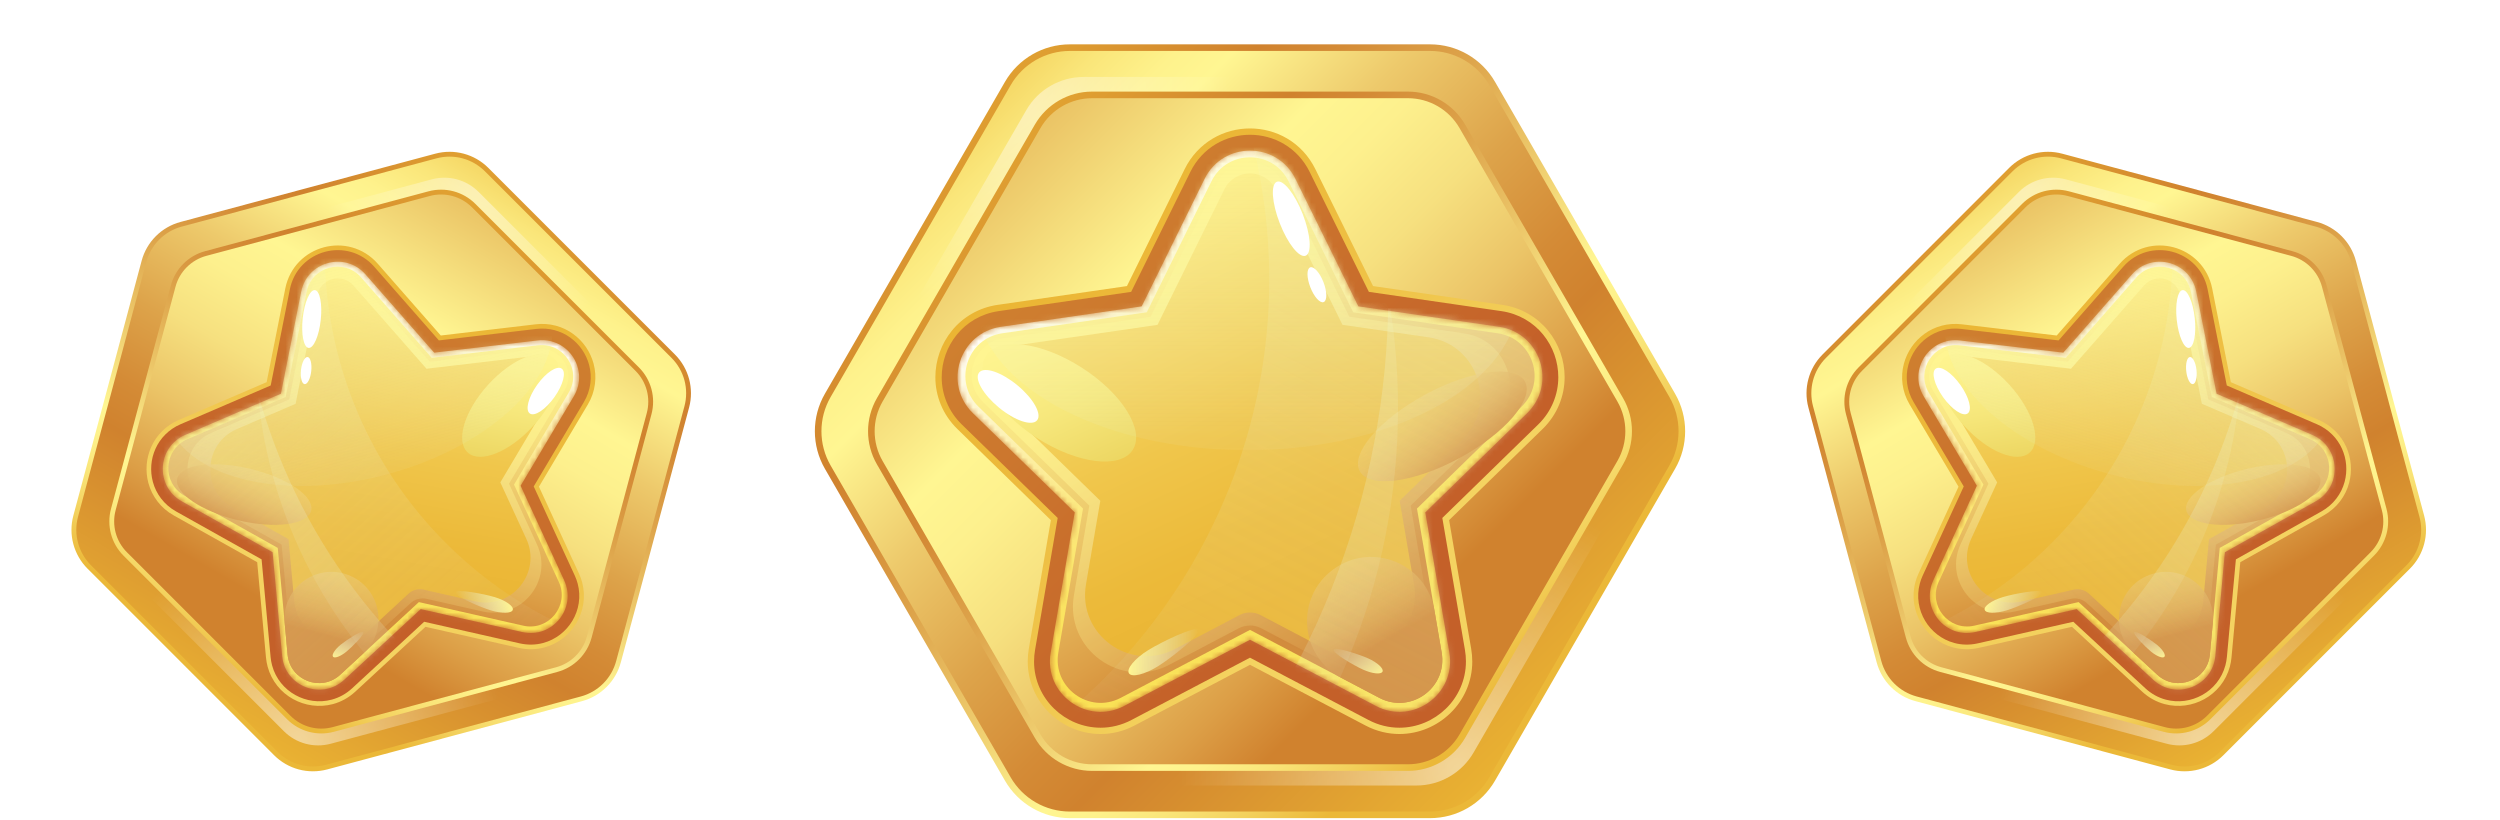 <svg width="451" height="148" viewBox="0 0 451 148" fill="none" xmlns="http://www.w3.org/2000/svg">
<g filter="url(#filter0_d_12_1624)">
<path d="M181.811 132.53L149.326 76.266C147.014 72.263 147.014 67.331 149.326 63.328L181.811 7.063C184.122 3.06 188.393 0.594 193.015 0.594H257.984C262.607 0.594 266.877 3.06 269.189 7.063L301.674 63.328C303.986 67.33 303.986 72.262 301.674 76.266L269.189 132.53C266.879 136.534 262.607 138.999 257.984 138.999H193.015C188.393 138.999 184.122 136.532 181.811 132.53Z" fill="url(#paint0_linear_12_1624)"/>
<path d="M181.811 132.53L182.326 132.233L149.841 75.969C148.739 74.059 148.188 71.929 148.188 69.797C148.188 67.666 148.739 65.535 149.841 63.625L182.326 7.36C184.53 3.542 188.605 1.188 193.015 1.188H257.984C262.394 1.188 266.47 3.54 268.674 7.36L301.159 63.625C302.261 65.535 302.812 67.666 302.812 69.797C302.812 71.928 302.261 74.059 301.159 75.969L268.674 132.233C266.47 136.052 262.394 138.405 257.984 138.405H193.015C188.605 138.405 184.53 136.053 182.326 132.233L181.811 132.53L181.295 132.827C183.713 137.014 188.181 139.593 193.015 139.593H257.984C262.819 139.593 267.286 137.014 269.703 132.827L302.187 76.563C303.396 74.469 304 72.133 304 69.797C304 67.46 303.396 65.124 302.187 63.031L269.703 6.766C267.285 2.579 262.818 0 257.984 0H193.015C188.181 0 183.713 2.579 181.295 6.766L148.812 63.031C147.604 65.124 147 67.46 147 69.797C147 72.133 147.604 74.469 148.812 76.563L181.295 132.827L181.811 132.53Z" fill="url(#paint1_linear_12_1624)"/>
<path d="M277.862 32.661L169.376 100.414L185.15 127.735C187.284 131.432 191.229 133.709 195.498 133.709H255.502C259.771 133.709 263.716 131.432 265.85 127.735L295.852 75.77C297.986 72.073 297.986 67.519 295.852 63.821L277.862 32.661Z" fill="url(#paint2_radial_12_1624)"/>
<path d="M265.85 11.856C263.716 8.16 259.771 5.882 255.502 5.882H195.498C191.229 5.882 187.284 8.16 185.15 11.856L155.148 63.821C153.014 67.518 153.014 72.073 155.148 75.771L169.376 100.414L277.862 32.661L265.85 11.856Z" fill="url(#paint3_radial_12_1624)"/>
<path d="M187.194 124.801L158.711 75.468C156.685 71.958 156.685 67.634 158.711 64.124L187.194 14.791C189.22 11.281 192.965 9.12 197.018 9.12H253.982C258.035 9.12 261.78 11.282 263.806 14.791L292.289 64.124C294.315 67.634 294.315 71.958 292.289 75.468L263.806 124.801C261.78 128.311 258.035 130.472 253.982 130.472H197.018C192.965 130.472 189.22 128.311 187.194 124.801Z" fill="url(#paint4_linear_12_1624)"/>
<path d="M187.193 124.801L187.709 124.504L159.226 75.171C158.266 73.507 157.785 71.652 157.785 69.796C157.785 67.94 158.265 66.084 159.226 64.422L187.709 15.089C189.629 11.763 193.177 9.715 197.018 9.715H253.982C257.822 9.715 261.371 11.764 263.291 15.089L291.773 64.422C292.733 66.085 293.213 67.941 293.213 69.796C293.213 71.652 292.732 73.507 291.773 75.171L263.291 124.504C261.371 127.83 257.822 129.878 253.982 129.878H197.018C193.177 129.878 189.629 127.829 187.709 124.504L187.193 124.801L186.678 125.098C188.811 128.792 192.751 131.068 197.018 131.068H253.982C258.247 131.068 262.188 128.793 264.322 125.098L292.804 75.765C293.87 73.918 294.404 71.857 294.404 69.796C294.404 67.736 293.87 65.674 292.804 63.827L264.322 14.494C262.189 10.8 258.248 8.524 253.982 8.524H197.018C192.753 8.524 188.812 10.8 186.678 14.494L158.196 63.827C157.13 65.674 156.596 67.734 156.597 69.796C156.597 71.857 157.13 73.919 158.196 75.765L186.678 125.098L187.193 124.801Z" fill="url(#paint5_linear_12_1624)"/>
<path d="M281.688 60.046C281.685 57.122 280.681 54.279 278.822 52C276.974 49.721 274.204 48.029 270.92 47.56L247.322 44.132L236.769 22.748C235.644 20.46 233.923 18.667 231.94 17.496C229.956 16.321 227.724 15.744 225.501 15.744C223.278 15.744 221.047 16.321 219.062 17.496C217.079 18.667 215.359 20.458 214.233 22.748L203.68 44.132L180.083 47.56C176.798 48.029 174.028 49.721 172.18 52C170.323 54.279 169.317 57.122 169.314 60.046C169.302 63.2 170.543 66.495 173.119 68.993L190.194 85.638L186.163 109.14C186.037 109.876 185.975 110.608 185.975 111.328C185.971 114.873 187.479 118.048 189.776 120.265C192.072 122.49 195.188 123.846 198.546 123.85C200.493 123.853 202.511 123.379 204.395 122.386L225.501 111.289L246.608 122.386C248.492 123.379 250.508 123.852 252.457 123.85C255.815 123.846 258.93 122.49 261.226 120.265C263.524 118.048 265.032 114.873 265.028 111.328C265.028 110.608 264.966 109.876 264.84 109.14L260.809 85.637L277.884 68.992C280.461 66.495 281.701 63.2 281.688 60.046Z" fill="url(#paint6_linear_12_1624)"/>
<path d="M281.688 60.045L282.259 60.044C282.256 56.989 281.206 54.018 279.266 51.638L279.256 51.626L279.266 51.639C277.33 49.253 274.431 47.485 271 46.994L247.701 43.609L237.281 22.495C236.106 20.105 234.308 18.23 232.23 17.003C230.155 15.774 227.822 15.171 225.5 15.171C223.178 15.171 220.845 15.774 218.77 17.003C216.693 18.23 214.895 20.103 213.72 22.495L203.299 43.607L179.998 46.992C176.567 47.483 173.67 49.25 171.732 51.638L171.734 51.636C169.792 54.017 168.743 56.987 168.74 60.043V60.041V60.09C168.74 63.379 170.039 66.803 172.718 69.4L172.717 69.399L189.577 85.834L185.598 109.04L186.162 109.136H186.733L185.598 109.04L185.596 109.05L186.723 109.239L185.598 109.039C185.466 109.806 185.401 110.571 185.401 111.323L185.408 111.411L185.974 111.323L185.403 111.313V111.335C185.403 115.038 186.98 118.355 189.379 120.671C191.775 122.993 195.032 124.412 198.544 124.415H198.559C200.595 124.415 202.699 123.92 204.661 122.885L225.501 111.929L246.342 122.885C248.304 123.918 250.408 124.415 252.444 124.415H252.451H252.454H252.458C255.971 124.41 259.227 122.991 261.625 120.669C264.024 118.355 265.6 115.038 265.6 111.335V111.326L265.147 111.327L265.599 111.35L265.6 111.326L265.145 111.327L265.597 111.35V111.336V111.322C265.597 110.57 265.533 109.803 265.401 109.037L261.42 85.83L278.28 69.395L278.279 69.396C280.958 66.797 282.256 63.373 282.256 60.086V60.044V60.038L281.688 60.045L281.117 60.04V60.091C281.117 63.082 279.935 66.207 277.486 68.582L260.194 85.438L264.276 109.237C264.396 109.941 264.455 110.64 264.455 111.327V111.329H265.026L264.455 111.3L264.454 111.337V111.342C264.454 114.717 263.016 117.742 260.826 119.856C258.63 121.982 255.655 123.277 252.452 123.28V123.851L252.46 123.28H252.44C250.588 123.28 248.667 122.829 246.87 121.882L225.497 110.646L204.124 121.882C202.326 122.829 200.406 123.28 198.554 123.28H198.544C195.343 123.275 192.368 121.982 190.173 119.856C187.981 117.742 186.543 114.717 186.545 111.342V111.339L186.546 111.29L186.539 111.241L185.982 111.327H186.545L186.539 111.241L185.981 111.327H186.545C186.545 110.64 186.602 109.941 186.724 109.237L185.599 109.037L186.162 109.14L186.726 109.232L186.162 109.136L185.591 109.138L186.726 109.232L190.807 85.437L173.515 68.584L173.513 68.582C171.064 66.209 169.883 63.083 169.883 60.091V60.047C169.886 57.253 170.846 54.536 172.619 52.359L172.621 52.358C174.382 50.188 177.023 48.572 180.162 48.125L204.059 44.652L214.746 22.999C215.822 20.811 217.464 19.101 219.352 17.986C221.245 16.864 223.376 16.313 225.501 16.313C227.625 16.313 229.756 16.864 231.649 17.986C233.537 19.101 235.181 20.811 236.257 22.999L246.943 44.652L270.839 48.125C273.978 48.572 276.621 50.188 278.38 52.358L278.382 52.359C280.156 54.536 281.116 57.252 281.118 60.045H281.688Z" fill="url(#paint7_linear_12_1624)"/>
<mask id="mask0_12_1624" style="mask-type:luminance" maskUnits="userSpaceOnUse" x="172" y="19" width="107" height="102">
<path d="M233.694 24.265L245.045 47.265L270.428 50.953C277.921 52.043 280.915 61.253 275.492 66.538L257.125 84.441L261.46 109.72C262.74 117.184 254.906 122.877 248.203 119.352L225.501 107.417L202.799 119.352C196.096 122.877 188.263 117.184 189.543 109.72L193.878 84.441L175.511 66.538C170.088 61.251 173.08 52.043 180.575 50.953L205.958 47.265L217.309 24.265C220.658 17.473 230.342 17.473 233.694 24.265Z" fill="white"/>
</mask>
<g mask="url(#mask0_12_1624)">
<path d="M233.694 24.265L245.045 47.265L270.428 50.953C277.921 52.043 280.915 61.253 275.492 66.538L257.125 84.441L261.46 109.72C262.74 117.184 254.906 122.877 248.203 119.352L225.501 107.417L202.799 119.352C196.096 122.877 188.263 117.184 189.543 109.72L193.878 84.441L175.511 66.538C170.088 61.251 173.08 52.043 180.575 50.953L205.958 47.265L217.309 24.265C220.658 17.473 230.342 17.473 233.694 24.265Z" fill="url(#paint8_linear_12_1624)"/>
</g>
<mask id="mask1_12_1624" style="mask-type:luminance" maskUnits="userSpaceOnUse" x="172" y="19" width="107" height="102">
<path d="M233.694 24.265L245.045 47.265L270.428 50.953C277.921 52.043 280.915 61.253 275.492 66.538L257.125 84.441L261.46 109.72C262.74 117.184 254.906 122.877 248.203 119.352L225.501 107.417L202.799 119.352C196.096 122.877 188.263 117.184 189.543 109.72L193.878 84.441L175.511 66.538C170.088 61.251 173.08 52.043 180.575 50.953L205.958 47.265L217.309 24.265C220.658 17.473 230.342 17.473 233.694 24.265Z" fill="white"/>
</mask>
<g mask="url(#mask1_12_1624)">
<path d="M232.454 24.703L244.116 48.335L270.195 52.125C276.555 53.049 279.095 60.865 274.493 65.351L255.622 83.745L260.077 109.719C261.163 116.053 254.515 120.885 248.825 117.895L225.5 105.631L202.175 117.893C196.485 120.884 189.837 116.053 190.923 109.718L195.377 83.744L176.507 65.35C171.905 60.864 174.445 53.047 180.805 52.123L206.883 48.333L218.546 24.701C221.391 18.94 229.61 18.94 232.454 24.703Z" fill="url(#paint9_linear_12_1624)"/>
</g>
<mask id="mask2_12_1624" style="mask-type:luminance" maskUnits="userSpaceOnUse" x="172" y="19" width="107" height="102">
<path d="M233.694 24.265L245.045 47.265L270.428 50.953C277.921 52.043 280.915 61.253 275.492 66.538L257.125 84.441L261.46 109.72C262.74 117.184 254.906 122.877 248.203 119.352L225.501 107.417L202.799 119.352C196.096 122.877 188.263 117.184 189.543 109.72L193.878 84.441L175.511 66.538C170.088 61.251 173.08 52.043 180.575 50.953L205.958 47.265L217.309 24.265C220.658 17.473 230.342 17.473 233.694 24.265Z" fill="white"/>
</mask>
<g mask="url(#mask2_12_1624)">
<path opacity="0.6" d="M231.569 25.132L243.415 49.135L264.112 52.143C272.032 53.294 275.195 63.026 269.463 68.613L254.486 83.211L257.263 99.404C258.926 109.101 248.749 116.495 240.039 111.918L227.549 105.351C226.265 104.676 224.731 104.676 223.448 105.351L210.957 111.918C202.25 116.495 192.071 109.101 193.734 99.404L196.511 83.211L177.343 64.527C173.327 60.613 175.544 53.791 181.095 52.984L207.584 49.135L219.43 25.132C221.914 20.102 229.086 20.102 231.569 25.132Z" fill="url(#paint10_linear_12_1624)"/>
</g>
<mask id="mask3_12_1624" style="mask-type:luminance" maskUnits="userSpaceOnUse" x="172" y="19" width="107" height="102">
<path d="M233.694 24.265L245.045 47.265L270.428 50.953C277.921 52.043 280.915 61.253 275.492 66.538L257.125 84.441L261.46 109.72C262.74 117.184 254.906 122.877 248.203 119.352L225.501 107.417L202.799 119.352C196.096 122.877 188.263 117.184 189.543 109.72L193.878 84.441L175.511 66.538C170.088 61.251 173.08 52.043 180.575 50.953L205.958 47.265L217.309 24.265C220.658 17.473 230.342 17.473 233.694 24.265Z" fill="white"/>
</mask>
<g mask="url(#mask3_12_1624)">
<path d="M230.125 26.158L242.188 50.601L257.745 52.861C266.645 54.154 270.199 65.092 263.759 71.37L252.501 82.344L255.089 97.427C256.638 106.459 247.157 113.347 239.045 109.084L227.41 102.967C226.213 102.338 224.785 102.338 223.588 102.967L211.953 109.084C203.841 113.349 194.36 106.461 195.91 97.427L198.497 82.344L178.979 63.318C175.918 60.335 177.607 55.136 181.838 54.522L208.812 50.601L220.875 26.158C222.768 22.326 228.234 22.326 230.125 26.158Z" fill="url(#paint11_linear_12_1624)"/>
</g>
<mask id="mask4_12_1624" style="mask-type:luminance" maskUnits="userSpaceOnUse" x="172" y="19" width="107" height="102">
<path d="M233.694 24.265L245.045 47.265L270.428 50.953C277.921 52.043 280.915 61.253 275.492 66.538L257.125 84.441L261.46 109.72C262.74 117.184 254.906 122.877 248.203 119.352L225.501 107.417L202.799 119.352C196.096 122.877 188.263 117.184 189.543 109.72L193.878 84.441L175.511 66.538C170.088 61.251 173.08 52.043 180.575 50.953L205.958 47.265L217.309 24.265C220.658 17.473 230.342 17.473 233.694 24.265Z" fill="white"/>
</mask>
<g mask="url(#mask4_12_1624)">
<path d="M245.293 76.993C247.007 80.152 255.067 79.096 263.297 74.634C271.527 70.173 276.811 63.993 275.099 60.835C273.387 57.676 265.325 58.733 257.095 63.194C248.863 67.656 243.58 73.833 245.293 76.993Z" fill="url(#paint12_linear_12_1624)"/>
</g>
<mask id="mask5_12_1624" style="mask-type:luminance" maskUnits="userSpaceOnUse" x="172" y="19" width="107" height="102">
<path d="M233.694 24.265L245.045 47.265L270.428 50.953C277.921 52.043 280.915 61.253 275.492 66.538L257.125 84.441L261.46 109.72C262.74 117.184 254.906 122.877 248.203 119.352L225.501 107.417L202.799 119.352C196.096 122.877 188.263 117.184 189.543 109.72L193.878 84.441L175.511 66.538C170.088 61.251 173.08 52.043 180.575 50.953L205.958 47.265L217.309 24.265C220.658 17.473 230.342 17.473 233.694 24.265Z" fill="white"/>
</mask>
<g mask="url(#mask5_12_1624)">
<path d="M260.077 109.719L258.77 102.095C257.32 93.641 247.5 89.647 240.562 94.689C233.624 99.73 234.387 110.303 241.978 114.294L248.826 117.893C254.515 120.883 261.163 116.053 260.077 109.719Z" fill="url(#paint13_linear_12_1624)"/>
</g>
<mask id="mask6_12_1624" style="mask-type:luminance" maskUnits="userSpaceOnUse" x="172" y="19" width="107" height="102">
<path d="M233.694 24.265L245.045 47.265L270.428 50.953C277.921 52.043 280.915 61.253 275.492 66.538L257.125 84.441L261.46 109.72C262.74 117.184 254.906 122.877 248.203 119.352L225.501 107.417L202.799 119.352C196.096 122.877 188.263 117.184 189.543 109.72L193.878 84.441L175.511 66.538C170.088 61.251 173.08 52.043 180.575 50.953L205.958 47.265L217.309 24.265C220.658 17.473 230.342 17.473 233.694 24.265Z" fill="white"/>
</mask>
<g mask="url(#mask6_12_1624)">
<path d="M195.171 58.334C202.481 63.025 206.588 69.663 204.343 73.16C202.099 76.658 194.354 75.691 187.044 70.999C179.734 66.308 175.629 59.67 177.873 56.173C180.117 52.676 187.861 53.643 195.171 58.334Z" fill="url(#paint14_linear_12_1624)"/>
</g>
<mask id="mask7_12_1624" style="mask-type:luminance" maskUnits="userSpaceOnUse" x="172" y="19" width="107" height="102">
<path d="M233.694 24.265L245.045 47.265L270.428 50.953C277.921 52.043 280.915 61.253 275.492 66.538L257.125 84.441L261.46 109.72C262.74 117.184 254.906 122.877 248.203 119.352L225.501 107.417L202.799 119.352C196.096 122.877 188.263 117.184 189.543 109.72L193.878 84.441L175.511 66.538C170.088 61.251 173.08 52.043 180.575 50.953L205.958 47.265L217.309 24.265C220.658 17.473 230.342 17.473 233.694 24.265Z" fill="white"/>
</mask>
<g mask="url(#mask7_12_1624)">
<path opacity="0.36" d="M236.257 124.998C269.102 68.071 249.58 -4.705 192.651 -37.55C190.088 -39.028 187.483 -40.364 184.862 -41.631C228.245 -11.772 242.087 46.894 215.314 93.3C196.626 125.691 162.855 143.949 127.989 144.335L159.599 181.554C190.774 174.446 219.017 154.878 236.257 124.998Z" fill="url(#paint15_linear_12_1624)"/>
</g>
<mask id="mask8_12_1624" style="mask-type:luminance" maskUnits="userSpaceOnUse" x="172" y="19" width="107" height="102">
<path d="M233.694 24.265L245.045 47.265L270.428 50.953C277.921 52.043 280.915 61.253 275.492 66.538L257.125 84.441L261.46 109.72C262.74 117.184 254.906 122.877 248.203 119.352L225.501 107.417L202.799 119.352C196.096 122.877 188.263 117.184 189.543 109.72L193.878 84.441L175.511 66.538C170.088 61.251 173.08 52.043 180.575 50.953L205.958 47.265L217.309 24.265C220.658 17.473 230.342 17.473 233.694 24.265Z" fill="white"/>
</mask>
<g mask="url(#mask8_12_1624)">
<path opacity="0.6" d="M260.804 162.115C307.465 81.24 279.731 -22.149 198.856 -68.81C195.215 -70.911 191.514 -72.808 187.789 -74.609C249.422 -32.19 269.089 51.155 231.052 117.081C204.501 163.098 156.526 189.036 106.991 189.584L151.899 242.459C196.19 232.364 236.313 204.565 260.804 162.115Z" fill="url(#paint16_linear_12_1624)"/>
</g>
<mask id="mask9_12_1624" style="mask-type:luminance" maskUnits="userSpaceOnUse" x="172" y="19" width="107" height="102">
<path d="M233.694 24.265L245.045 47.265L270.428 50.953C277.921 52.043 280.915 61.253 275.492 66.538L257.125 84.441L261.46 109.72C262.74 117.184 254.906 122.877 248.203 119.352L225.501 107.417L202.799 119.352C196.096 122.877 188.263 117.184 189.543 109.72L193.878 84.441L175.511 66.538C170.088 61.251 173.08 52.043 180.575 50.953L205.958 47.265L217.309 24.265C220.658 17.473 230.342 17.473 233.694 24.265Z" fill="white"/>
</mask>
<g mask="url(#mask9_12_1624)">
<path opacity="0.4" d="M224.95 73.211C252.012 73.211 273.951 60.82 273.951 45.535C273.951 30.25 252.012 17.859 224.95 17.859C197.888 17.859 175.95 30.25 175.95 45.535C175.95 60.82 197.888 73.211 224.95 73.211Z" fill="url(#paint17_linear_12_1624)"/>
</g>
<mask id="mask10_12_1624" style="mask-type:luminance" maskUnits="userSpaceOnUse" x="172" y="19" width="107" height="102">
<path d="M233.694 24.265L245.045 47.265L270.428 50.953C277.921 52.043 280.915 61.253 275.492 66.538L257.125 84.441L261.46 109.72C262.74 117.184 254.906 122.877 248.203 119.352L225.501 107.417L202.799 119.352C196.096 122.877 188.263 117.184 189.543 109.72L193.878 84.441L175.511 66.538C170.088 61.251 173.08 52.043 180.575 50.953L205.958 47.265L217.309 24.265C220.658 17.473 230.342 17.473 233.694 24.265Z" fill="white"/>
</mask>
<g mask="url(#mask10_12_1624)">
<path d="M235.023 30.653C236.454 34.338 236.683 37.686 235.535 38.132C234.387 38.578 232.296 35.952 230.866 32.267C229.435 28.582 229.205 25.234 230.353 24.788C231.501 24.341 233.592 26.968 235.023 30.653Z" fill="white"/>
<path d="M238.754 42.904C239.425 44.634 239.44 46.241 238.785 46.495C238.131 46.749 237.056 45.553 236.385 43.824C235.713 42.095 235.699 40.488 236.353 40.234C237.007 39.981 238.082 41.177 238.754 42.904Z" fill="white"/>
</g>
<mask id="mask11_12_1624" style="mask-type:luminance" maskUnits="userSpaceOnUse" x="172" y="19" width="107" height="102">
<path d="M233.694 24.265L245.045 47.265L270.428 50.953C277.921 52.043 280.915 61.253 275.492 66.538L257.125 84.441L261.46 109.72C262.74 117.184 254.906 122.877 248.203 119.352L225.501 107.417L202.799 119.352C196.096 122.877 188.263 117.184 189.543 109.72L193.878 84.441L175.511 66.538C170.088 61.251 173.08 52.043 180.575 50.953L205.958 47.265L217.309 24.265C220.658 17.473 230.342 17.473 233.694 24.265Z" fill="white"/>
</mask>
<g mask="url(#mask11_12_1624)">
<path d="M208.918 112.183C206.512 113.686 204.158 114.258 203.66 113.462C203.162 112.665 204.711 110.801 207.116 109.299C209.522 107.796 215.68 104.847 216.178 105.644C216.676 106.44 211.323 110.681 208.918 112.183Z" fill="url(#paint18_linear_12_1624)"/>
</g>
<mask id="mask12_12_1624" style="mask-type:luminance" maskUnits="userSpaceOnUse" x="172" y="19" width="107" height="102">
<path d="M233.694 24.265L245.045 47.265L270.428 50.953C277.921 52.043 280.915 61.253 275.492 66.538L257.125 84.441L261.46 109.72C262.74 117.184 254.906 122.877 248.203 119.352L225.501 107.417L202.799 119.352C196.096 122.877 188.263 117.184 189.543 109.72L193.878 84.441L175.511 66.538C170.088 61.251 173.08 52.043 180.575 50.953L205.958 47.265L217.309 24.265C220.658 17.473 230.342 17.473 233.694 24.265Z" fill="white"/>
</mask>
<g mask="url(#mask12_12_1624)">
<path d="M246.797 110.764C248.49 111.524 249.66 112.595 249.407 113.156C249.156 113.717 247.579 113.555 245.884 112.794C244.19 112.034 240.344 109.761 240.595 109.2C240.848 108.639 245.104 110.003 246.797 110.764Z" fill="url(#paint19_linear_12_1624)"/>
</g>
<mask id="mask13_12_1624" style="mask-type:luminance" maskUnits="userSpaceOnUse" x="172" y="19" width="107" height="102">
<path d="M233.694 24.265L245.045 47.265L270.428 50.953C277.921 52.043 280.915 61.253 275.492 66.538L257.125 84.441L261.46 109.72C262.74 117.184 254.906 122.877 248.203 119.352L225.501 107.417L202.799 119.352C196.096 122.877 188.263 117.184 189.543 109.72L193.878 84.441L175.511 66.538C170.088 61.251 173.08 52.043 180.575 50.953L205.958 47.265L217.309 24.265C220.658 17.473 230.342 17.473 233.694 24.265Z" fill="white"/>
</mask>
<g mask="url(#mask13_12_1624)">
<path d="M183.527 61.496C186.413 63.878 188.009 66.71 187.09 67.823C186.172 68.935 183.089 67.906 180.204 65.524C177.318 63.142 175.722 60.309 176.64 59.197C177.557 58.085 180.641 59.114 183.527 61.496Z" fill="white"/>
</g>
<path d="M338.968 111.368L326.651 65.401C325.774 62.131 326.71 58.641 329.104 56.247L362.755 22.597C365.149 20.203 368.638 19.268 371.908 20.144L417.876 32.461C421.146 33.337 423.7 35.891 424.577 39.162L436.894 85.129C437.771 88.399 436.836 91.889 434.441 94.283L400.791 127.933C398.397 130.328 394.907 131.262 391.637 130.386L345.67 118.069C342.399 117.193 339.845 114.638 338.968 111.368Z" fill="url(#paint20_linear_12_1624)"/>
<path d="M338.968 111.368L339.389 111.255L327.072 65.288C326.655 63.728 326.668 62.117 327.073 60.608C327.477 59.1 328.271 57.697 329.412 56.555L363.063 22.905C365.346 20.621 368.676 19.728 371.796 20.564L417.763 32.881C420.883 33.717 423.321 36.154 424.156 39.275L436.473 85.242C436.891 86.802 436.877 88.414 436.473 89.922C436.069 91.43 435.275 92.833 434.133 93.975L400.483 127.625C398.199 129.909 394.87 130.802 391.75 129.966L345.782 117.649C342.662 116.813 340.225 114.376 339.389 111.255L338.968 111.368L338.548 111.48C339.465 114.901 342.136 117.573 345.557 118.489L391.524 130.806C394.945 131.723 398.594 130.745 401.098 128.241L434.748 94.591C436 93.338 436.871 91.8 437.313 90.147C437.756 88.494 437.772 86.727 437.314 85.016L424.997 39.049C424.08 35.628 421.408 32.957 417.989 32.041L372.021 19.724C368.601 18.807 364.951 19.785 362.446 22.289L328.797 55.939C327.545 57.191 326.675 58.73 326.232 60.383C325.789 62.036 325.774 63.803 326.232 65.514L338.548 111.48L338.968 111.368Z" fill="url(#paint21_linear_12_1624)"/>
<path d="M425.861 58.917L336.259 86.287L342.24 108.608C343.049 111.628 345.408 113.987 348.429 114.797L390.883 126.172C393.904 126.982 397.127 126.118 399.337 123.907L430.416 92.829C432.627 90.618 433.49 87.395 432.681 84.374L425.861 58.917Z" fill="url(#paint22_radial_12_1624)"/>
<path d="M421.306 41.92C420.497 38.9 418.137 36.541 415.117 35.731L372.663 24.356C369.642 23.547 366.419 24.41 364.209 26.621L333.13 57.7C330.919 59.91 330.056 63.133 330.864 66.154L336.259 86.287L425.861 58.917L421.306 41.92Z" fill="url(#paint23_radial_12_1624)"/>
<path d="M344.242 106.92L333.443 66.615C332.675 63.748 333.494 60.689 335.593 58.589L365.098 29.085C367.197 26.985 370.257 26.166 373.124 26.935L413.428 37.734C416.295 38.502 418.535 40.742 419.304 43.609L430.103 83.913C430.871 86.781 430.051 89.84 427.952 91.939L398.448 121.444C396.349 123.543 393.289 124.362 390.422 123.594L350.118 112.795C347.251 112.026 345.01 109.787 344.242 106.92Z" fill="url(#paint24_linear_12_1624)"/>
<path d="M344.242 106.919L344.663 106.807L333.864 66.503C333.5 65.144 333.511 63.74 333.863 62.427C334.215 61.113 334.906 59.892 335.901 58.898L365.406 29.393C367.395 27.404 370.294 26.628 373.011 27.356L413.315 38.155C416.032 38.883 418.154 41.006 418.883 43.722L429.682 84.026C430.046 85.385 430.033 86.789 429.681 88.102C429.33 89.415 428.638 90.636 427.644 91.631L398.14 121.136C396.15 123.125 393.251 123.901 390.534 123.173L350.231 112.374C347.514 111.646 345.391 109.523 344.663 106.807L344.242 106.919L343.821 107.032C344.63 110.05 346.986 112.407 350.005 113.216L390.309 124.015C393.326 124.824 396.546 123.961 398.756 121.752L428.261 92.247C429.365 91.142 430.133 89.785 430.524 88.328C430.915 86.87 430.928 85.309 430.524 83.8L419.724 43.496C418.916 40.479 416.559 38.121 413.541 37.312L373.237 26.513C370.219 25.704 367 26.568 364.79 28.777L335.285 58.281C334.181 59.386 333.412 60.743 333.022 62.202C332.632 63.66 332.618 65.22 333.022 66.728L343.821 107.032L344.242 106.919Z" fill="url(#paint25_linear_12_1624)"/>
<path d="M423.376 79.018C423.928 76.949 423.757 74.747 422.874 72.782C421.998 70.819 420.359 69.097 418.124 68.143L402.078 61.243L398.665 44.114C398.303 42.281 397.426 40.687 396.245 39.482C395.063 38.274 393.594 37.443 392.021 37.022C390.448 36.6 388.76 36.585 387.133 37.041C385.508 37.493 383.951 38.434 382.721 39.841L371.201 52.97L353.855 50.922C351.442 50.631 349.161 51.303 347.422 52.565C345.676 53.825 344.425 55.646 343.869 57.714C343.262 59.944 343.515 62.51 344.864 64.766L353.79 79.78L346.482 95.644C346.253 96.14 346.071 96.647 345.934 97.156C345.259 99.663 345.724 102.196 346.93 104.2C348.132 106.209 350.08 107.759 352.455 108.399C353.832 108.77 355.349 108.818 356.871 108.472L373.908 104.622L386.737 116.475C387.882 117.535 389.219 118.251 390.598 118.62C392.975 119.253 395.436 118.884 397.482 117.746C399.528 116.613 401.197 114.652 401.866 112.143C402.003 111.633 402.098 111.104 402.148 110.559L403.752 93.166L418.988 84.627C421.285 83.349 422.787 81.252 423.376 79.018Z" fill="url(#paint26_linear_12_1624)"/>
<path d="M423.376 79.018L423.78 79.125C424.358 76.963 424.178 74.662 423.256 72.61L423.251 72.6L423.256 72.611C422.339 70.556 420.623 68.755 418.288 67.757L402.445 60.945L399.076 44.032C398.698 42.117 397.781 40.45 396.543 39.188C395.308 37.925 393.772 37.056 392.129 36.616C390.486 36.176 388.721 36.16 387.02 36.637C385.318 37.111 383.691 38.095 382.406 39.565L371.03 52.526L353.902 50.504C351.382 50.201 348.997 50.902 347.174 52.224L347.175 52.223C345.35 53.539 344.045 55.442 343.463 57.603L343.464 57.602L343.454 57.637C342.831 59.964 343.101 62.633 344.504 64.978L344.503 64.977L353.316 79.802L346.101 95.466L346.482 95.641L346.886 95.749L346.101 95.466L346.098 95.473L346.859 95.82L346.101 95.465C345.863 95.983 345.672 96.512 345.529 97.044L345.518 97.107L345.934 97.153L345.532 97.037L345.528 97.052C344.826 99.673 345.313 102.318 346.572 104.412C347.827 106.509 349.862 108.131 352.347 108.799L352.357 108.801C353.797 109.187 355.38 109.236 356.964 108.876L373.786 105.075L386.455 116.778C387.647 117.881 389.041 118.631 390.482 119.017L390.487 119.018L390.489 119.019L390.492 119.02C392.978 119.683 395.551 119.296 397.688 118.107C399.824 116.925 401.568 114.877 402.27 112.256L402.272 112.25L401.95 112.165L402.266 112.267L402.272 112.25L401.949 112.165L402.265 112.267L402.268 112.257L402.27 112.247C402.413 111.715 402.513 111.16 402.564 110.593L404.148 93.419L419.192 84.987L419.191 84.987C421.579 83.657 423.147 81.48 423.771 79.154L423.778 79.125L423.78 79.121L423.376 79.018L422.973 78.906L422.963 78.942C422.396 81.058 420.967 83.045 418.785 84.262L403.355 92.909L401.731 110.521C401.682 111.042 401.591 111.548 401.461 112.034L401.461 112.035L401.865 112.144L401.466 112.015L401.458 112.041L401.457 112.044C400.818 114.432 399.227 116.3 397.277 117.38C395.32 118.469 392.97 118.821 390.703 118.215L390.595 118.619L390.708 118.217L390.694 118.213C389.384 117.862 388.11 117.179 387.019 116.168L374.027 104.166L356.774 108.064C355.323 108.393 353.879 108.348 352.569 107.997L352.562 107.995C350.297 107.385 348.438 105.907 347.288 103.986C346.138 102.075 345.694 99.662 346.335 97.274L346.335 97.272L346.346 97.238L346.35 97.202L345.94 97.157L346.338 97.264L346.35 97.202L345.939 97.157L346.338 97.264C346.468 96.778 346.641 96.294 346.861 95.819L346.103 95.464L346.481 95.644L346.863 95.816L346.482 95.641L346.078 95.534L346.863 95.816L354.262 79.754L345.222 64.552L345.221 64.55C343.938 62.407 343.695 59.971 344.262 57.854L344.271 57.823C344.802 55.847 345.997 54.107 347.664 52.903L347.666 52.902C349.323 51.701 351.498 51.058 353.804 51.336L371.37 53.41L383.036 40.116C384.212 38.771 385.698 37.873 387.245 37.443C388.797 37.007 390.41 37.022 391.913 37.424C393.416 37.827 394.819 38.621 395.946 39.774C397.07 40.921 397.909 42.441 398.256 44.194L401.712 61.54L417.96 68.527C420.096 69.439 421.66 71.083 422.493 72.952L422.494 72.953C423.336 74.83 423.501 76.933 422.973 78.91L423.376 79.018Z" fill="url(#paint27_linear_12_1624)"/>
<mask id="mask14_12_1624" style="mask-type:luminance" maskUnits="userSpaceOnUse" x="346" y="39" width="76" height="78">
<path d="M396.202 44.603L399.873 63.029L417.133 70.45C422.228 72.641 422.6 79.725 417.761 82.437L401.372 91.622L399.647 110.329C399.137 115.853 392.516 118.395 388.441 114.631L374.642 101.883L356.317 106.023C350.906 107.246 346.443 101.733 348.763 96.695L356.623 79.631L347.022 63.482C344.187 58.714 348.05 52.766 353.56 53.416L372.218 55.619L384.609 41.497C388.267 37.327 395.118 39.162 396.202 44.603Z" fill="white"/>
</mask>
<g mask="url(#mask14_12_1624)">
<path d="M396.202 44.603L399.873 63.029L417.133 70.45C422.228 72.641 422.6 79.725 417.761 82.437L401.372 91.622L399.647 110.329C399.137 115.853 392.516 118.395 388.441 114.631L374.642 101.883L356.317 106.023C350.906 107.246 346.443 101.733 348.763 96.695L356.623 79.631L347.022 63.482C344.187 58.714 348.05 52.766 353.56 53.416L372.218 55.619L384.609 41.497C388.267 37.327 395.118 39.162 396.202 44.603Z" fill="url(#paint28_linear_12_1624)"/>
</g>
<mask id="mask15_12_1624" style="mask-type:luminance" maskUnits="userSpaceOnUse" x="346" y="39" width="76" height="78">
<path d="M396.202 44.603L399.873 63.029L417.133 70.45C422.228 72.641 422.6 79.725 417.761 82.437L401.372 91.622L399.647 110.329C399.137 115.853 392.516 118.395 388.441 114.631L374.642 101.883L356.317 106.023C350.906 107.246 346.443 101.733 348.763 96.695L356.623 79.631L347.022 63.482C344.187 58.714 348.05 52.766 353.56 53.416L372.218 55.619L384.609 41.497C388.267 37.327 395.118 39.162 396.202 44.603Z" fill="white"/>
</mask>
<g mask="url(#mask15_12_1624)">
<path d="M395.242 44.678L399.013 63.609L416.746 71.235C421.071 73.094 421.386 79.106 417.279 81.408L400.441 90.844L398.668 110.066C398.236 114.754 392.616 116.912 389.157 113.717L374.979 100.618L356.152 104.872C351.559 105.91 347.771 101.232 349.741 96.955L357.816 79.422L347.952 62.83C345.546 58.784 348.825 53.735 353.5 54.287L372.67 56.55L385.402 42.04C388.507 38.503 394.322 40.061 395.242 44.678Z" fill="url(#paint29_linear_12_1624)"/>
</g>
<mask id="mask16_12_1624" style="mask-type:luminance" maskUnits="userSpaceOnUse" x="346" y="39" width="76" height="78">
<path d="M396.202 44.603L399.873 63.029L417.133 70.45C422.228 72.641 422.6 79.725 417.761 82.437L401.372 91.622L399.647 110.329C399.137 115.853 392.516 118.395 388.441 114.631L374.642 101.883L356.317 106.023C350.906 107.246 346.443 101.733 348.763 96.695L356.623 79.631L347.022 63.482C344.187 58.714 348.05 52.766 353.56 53.416L372.218 55.619L384.609 41.497C388.267 37.327 395.118 39.162 396.202 44.603Z" fill="white"/>
</mask>
<g mask="url(#mask16_12_1624)">
<path opacity="0.6" d="M394.534 44.814L398.365 64.043L412.439 70.095C417.824 72.411 418.217 79.896 413.102 82.762L399.738 90.251L398.633 102.235C397.971 109.41 389.369 112.713 384.075 107.823L376.482 100.809C375.701 100.088 374.616 99.797 373.58 100.031L363.498 102.31C356.469 103.898 350.67 96.736 353.685 90.191L358.719 79.26L348.7 62.407C346.6 58.876 349.462 54.47 353.542 54.951L373.013 57.25L385.946 42.513C388.657 39.425 393.731 40.785 394.534 44.814Z" fill="url(#paint30_linear_12_1624)"/>
</g>
<mask id="mask17_12_1624" style="mask-type:luminance" maskUnits="userSpaceOnUse" x="346" y="39" width="76" height="78">
<path d="M396.202 44.603L399.873 63.029L417.133 70.45C422.228 72.641 422.6 79.725 417.761 82.437L401.372 91.622L399.647 110.329C399.137 115.853 392.516 118.395 388.441 114.631L374.642 101.883L356.317 106.023C350.906 107.246 346.443 101.733 348.763 96.695L356.623 79.631L347.022 63.482C344.187 58.714 348.05 52.766 353.56 53.416L372.218 55.619L384.609 41.497C388.267 37.327 395.118 39.162 396.202 44.603Z" fill="white"/>
</mask>
<g mask="url(#mask17_12_1624)">
<path d="M393.318 45.267L397.219 64.847L407.797 69.396C413.849 71.998 414.291 80.41 408.544 83.632L398.498 89.261L397.469 100.424C396.853 107.108 388.839 110.184 383.908 105.63L376.836 99.096C376.108 98.424 375.098 98.153 374.132 98.371L364.74 100.494C358.192 101.973 352.79 95.302 355.599 89.205L360.289 79.023L350.086 61.862C348.486 59.171 350.667 55.813 353.777 56.18L373.605 58.52L386.773 43.513C388.839 41.16 392.706 42.196 393.318 45.267Z" fill="url(#paint31_linear_12_1624)"/>
</g>
<mask id="mask18_12_1624" style="mask-type:luminance" maskUnits="userSpaceOnUse" x="346" y="39" width="76" height="78">
<path d="M396.202 44.603L399.873 63.029L417.133 70.45C422.228 72.641 422.6 79.725 417.761 82.437L401.372 91.622L399.647 110.329C399.137 115.853 392.516 118.395 388.441 114.631L374.642 101.883L356.317 106.023C350.906 107.246 346.443 101.733 348.763 96.695L356.623 79.631L347.022 63.482C344.187 58.714 348.05 52.766 353.56 53.416L372.218 55.619L384.609 41.497C388.267 37.327 395.118 39.162 396.202 44.603Z" fill="white"/>
</mask>
<g mask="url(#mask18_12_1624)">
<path d="M394.413 84.109C395.026 86.669 400.929 87.45 407.598 85.853C414.267 84.257 419.176 80.886 418.564 78.327C417.951 75.768 412.047 74.987 405.379 76.583C398.709 78.179 393.799 81.549 394.413 84.109Z" fill="url(#paint32_linear_12_1624)"/>
</g>
<mask id="mask19_12_1624" style="mask-type:luminance" maskUnits="userSpaceOnUse" x="346" y="39" width="76" height="78">
<path d="M396.202 44.603L399.873 63.029L417.133 70.45C422.228 72.641 422.6 79.725 417.761 82.437L401.372 91.622L399.647 110.329C399.137 115.853 392.516 118.395 388.441 114.631L374.642 101.883L356.317 106.023C350.906 107.246 346.443 101.733 348.763 96.695L356.623 79.631L347.022 63.482C344.187 58.714 348.05 52.766 353.56 53.416L372.218 55.619L384.609 41.497C388.267 37.327 395.118 39.162 396.202 44.603Z" fill="white"/>
</mask>
<g mask="url(#mask19_12_1624)">
<path d="M398.668 110.066L399.189 104.424C399.766 98.168 393.575 93.481 387.71 95.732C381.846 97.983 380.381 105.609 384.996 109.872L389.159 113.716C392.616 116.911 398.236 114.754 398.668 110.066Z" fill="url(#paint33_linear_12_1624)"/>
</g>
<mask id="mask20_12_1624" style="mask-type:luminance" maskUnits="userSpaceOnUse" x="346" y="39" width="76" height="78">
<path d="M396.202 44.603L399.873 63.029L417.133 70.45C422.228 72.641 422.6 79.725 417.761 82.437L401.372 91.622L399.647 110.329C399.137 115.853 392.516 118.395 388.441 114.631L374.642 101.883L356.317 106.023C350.906 107.246 346.443 101.733 348.763 96.695L356.623 79.631L347.022 63.482C344.187 58.714 348.05 52.766 353.56 53.416L372.218 55.619L384.609 41.497C388.267 37.327 395.118 39.162 396.202 44.603Z" fill="white"/>
</mask>
<g mask="url(#mask20_12_1624)">
<path d="M362.487 61.405C366.77 66.11 368.417 71.585 366.166 73.634C363.915 75.683 358.619 73.531 354.336 68.826C350.054 64.121 348.407 58.646 350.658 56.597C352.909 54.548 358.204 56.7 362.487 61.405Z" fill="url(#paint34_linear_12_1624)"/>
</g>
<mask id="mask21_12_1624" style="mask-type:luminance" maskUnits="userSpaceOnUse" x="346" y="39" width="76" height="78">
<path d="M396.202 44.603L399.873 63.029L417.133 70.45C422.228 72.641 422.6 79.725 417.761 82.437L401.372 91.622L399.647 110.329C399.137 115.853 392.516 118.395 388.441 114.631L374.642 101.883L356.317 106.023C350.906 107.246 346.443 101.733 348.763 96.695L356.623 79.631L347.022 63.482C344.187 58.714 348.05 52.766 353.56 53.416L372.218 55.619L384.609 41.497C388.267 37.327 395.118 39.162 396.202 44.603Z" fill="white"/>
</mask>
<g mask="url(#mask21_12_1624)">
<path opacity="0.36" d="M378.918 116.361C412.949 82.31 412.934 27.118 378.882 -6.913C377.349 -8.444 375.759 -9.884 374.145 -11.277C399.179 18.073 397.851 62.206 370.11 89.963C350.747 109.338 323.392 115.853 298.65 109.517L313.959 141.842C337.364 142.724 361.056 134.233 378.918 116.361Z" fill="url(#paint35_linear_12_1624)"/>
</g>
<mask id="mask22_12_1624" style="mask-type:luminance" maskUnits="userSpaceOnUse" x="346" y="39" width="76" height="78">
<path d="M396.202 44.603L399.873 63.029L417.133 70.45C422.228 72.641 422.6 79.725 417.761 82.437L401.372 91.622L399.647 110.329C399.137 115.853 392.516 118.395 388.441 114.631L374.642 101.883L356.317 106.023C350.906 107.246 346.443 101.733 348.763 96.695L356.623 79.631L347.022 63.482C344.187 58.714 348.05 52.766 353.56 53.416L372.218 55.619L384.609 41.497C388.267 37.327 395.118 39.162 396.202 44.603Z" fill="white"/>
</mask>
<g mask="url(#mask22_12_1624)">
<path opacity="0.6" d="M389.25 147.276C437.596 98.901 437.574 20.492 389.199 -27.854C387.021 -30.031 384.762 -32.074 382.468 -34.055C418.033 7.642 416.147 70.339 376.737 109.773C349.227 137.297 310.366 146.554 275.216 137.551L296.965 183.475C330.215 184.729 363.874 172.667 389.25 147.276Z" fill="url(#paint36_linear_12_1624)"/>
</g>
<mask id="mask23_12_1624" style="mask-type:luminance" maskUnits="userSpaceOnUse" x="346" y="39" width="76" height="78">
<path d="M396.202 44.603L399.873 63.029L417.133 70.45C422.228 72.641 422.6 79.725 417.761 82.437L401.372 91.622L399.647 110.329C399.137 115.853 392.516 118.395 388.441 114.631L374.642 101.883L356.317 106.023C350.906 107.246 346.443 101.733 348.763 96.695L356.623 79.631L347.022 63.482C344.187 58.714 348.05 52.766 353.56 53.416L372.218 55.619L384.609 41.497C388.267 37.327 395.118 39.162 396.202 44.603Z" fill="white"/>
</mask>
<g mask="url(#mask23_12_1624)">
<path opacity="0.4" d="M380.737 77.577C399.884 82.707 417.755 78.099 420.652 67.285C423.55 56.47 410.377 43.544 391.23 38.414C372.083 33.284 354.212 37.891 351.314 48.706C348.417 59.52 361.589 72.446 380.737 77.577Z" fill="url(#paint37_linear_12_1624)"/>
</g>
<mask id="mask24_12_1624" style="mask-type:luminance" maskUnits="userSpaceOnUse" x="346" y="39" width="76" height="78">
<path d="M396.202 44.603L399.873 63.029L417.133 70.45C422.228 72.641 422.6 79.725 417.761 82.437L401.372 91.622L399.647 110.329C399.137 115.853 392.516 118.395 388.441 114.631L374.642 101.883L356.317 106.023C350.906 107.246 346.443 101.733 348.763 96.695L356.623 79.631L347.022 63.482C344.187 58.714 348.05 52.766 353.56 53.416L372.218 55.619L384.609 41.497C388.267 37.327 395.118 39.162 396.202 44.603Z" fill="white"/>
</mask>
<g mask="url(#mask24_12_1624)">
<path d="M395.931 49.375C396.245 52.253 395.773 54.666 394.876 54.764C393.979 54.862 392.998 52.608 392.684 49.729C392.37 46.85 392.843 44.438 393.739 44.34C394.636 44.242 395.618 46.496 395.931 49.375Z" fill="white"/>
<path d="M396.248 58.751C396.396 60.102 396.101 61.241 395.59 61.297C395.079 61.353 394.545 60.303 394.398 58.952C394.25 57.602 394.545 56.462 395.056 56.406C395.567 56.352 396.101 57.401 396.248 58.751Z" fill="white"/>
</g>
<mask id="mask25_12_1624" style="mask-type:luminance" maskUnits="userSpaceOnUse" x="346" y="39" width="76" height="78">
<path d="M396.202 44.603L399.873 63.029L417.133 70.45C422.228 72.641 422.6 79.725 417.761 82.437L401.372 91.622L399.647 110.329C399.137 115.853 392.516 118.395 388.441 114.631L374.642 101.883L356.317 106.023C350.906 107.246 346.443 101.733 348.763 96.695L356.623 79.631L347.022 63.482C344.187 58.714 348.05 52.766 353.56 53.416L372.218 55.619L384.609 41.497C388.267 37.327 395.118 39.162 396.202 44.603Z" fill="white"/>
</mask>
<g mask="url(#mask25_12_1624)">
<path d="M362.005 102.111C360.018 102.718 358.244 102.677 358.043 102.019C357.841 101.361 359.29 100.336 361.277 99.729C363.264 99.122 368.18 98.203 368.381 98.861C368.583 99.519 363.992 101.504 362.005 102.111Z" fill="url(#paint38_linear_12_1624)"/>
</g>
<mask id="mask26_12_1624" style="mask-type:luminance" maskUnits="userSpaceOnUse" x="346" y="39" width="76" height="78">
<path d="M396.202 44.603L399.873 63.029L417.133 70.45C422.228 72.641 422.6 79.725 417.761 82.437L401.372 91.622L399.647 110.329C399.137 115.853 392.516 118.395 388.441 114.631L374.642 101.883L356.317 106.023C350.906 107.246 346.443 101.733 348.763 96.695L356.623 79.631L347.022 63.482C344.187 58.714 348.05 52.766 353.56 53.416L372.218 55.619L384.609 41.497C388.267 37.327 395.118 39.162 396.202 44.603Z" fill="white"/>
</mask>
<g mask="url(#mask26_12_1624)">
<path d="M389.074 108.288C390.128 109.147 390.753 110.126 390.468 110.475C390.184 110.824 389.099 110.411 388.044 109.551C386.989 108.692 384.699 106.355 384.983 106.005C385.268 105.656 388.021 107.429 389.074 108.288Z" fill="url(#paint39_linear_12_1624)"/>
</g>
<mask id="mask27_12_1624" style="mask-type:luminance" maskUnits="userSpaceOnUse" x="346" y="39" width="76" height="78">
<path d="M396.202 44.603L399.873 63.029L417.133 70.45C422.228 72.641 422.6 79.725 417.761 82.437L401.372 91.622L399.647 110.329C399.137 115.853 392.516 118.395 388.441 114.631L374.642 101.883L356.317 106.023C350.906 107.246 346.443 101.733 348.763 96.695L356.623 79.631L347.022 63.482C344.187 58.714 348.05 52.766 353.56 53.416L372.218 55.619L384.609 41.497C388.267 37.327 395.118 39.162 396.202 44.603Z" fill="white"/>
</mask>
<g mask="url(#mask27_12_1624)">
<path d="M353.65 61.435C355.24 63.667 355.832 65.974 354.971 66.587C354.111 67.199 352.125 65.887 350.535 63.655C348.944 61.422 348.352 59.115 349.213 58.502C350.073 57.889 352.059 59.202 353.65 61.435Z" fill="white"/>
</g>
<path d="M111.577 111.368L123.894 65.401C124.771 62.131 123.836 58.641 121.441 56.247L87.791 22.597C85.396 20.203 81.907 19.268 78.637 20.144L32.67 32.461C29.399 33.337 26.845 35.891 25.968 39.162L13.652 85.129C12.775 88.399 13.71 91.889 16.104 94.283L49.755 127.933C52.148 130.328 55.638 131.262 58.909 130.386L104.876 118.069C108.146 117.193 110.7 114.638 111.577 111.368Z" fill="url(#paint40_linear_12_1624)"/>
<path d="M111.577 111.368L111.156 111.255L123.473 65.288C123.891 63.728 123.877 62.117 123.473 60.608C123.069 59.1 122.275 57.697 121.133 56.555L87.483 22.905C85.199 20.621 81.87 19.728 78.75 20.564L32.782 32.881C29.662 33.717 27.225 36.154 26.389 39.275L14.072 85.242C13.655 86.802 13.669 88.414 14.073 89.922C14.477 91.43 15.271 92.833 16.413 93.975L50.063 127.625C52.346 129.909 55.676 130.802 58.796 129.966L104.763 117.649C107.883 116.813 110.321 114.376 111.156 111.255L111.577 111.368L111.998 111.48C111.081 114.901 108.409 117.573 104.989 118.489L59.021 130.806C55.601 131.723 51.951 130.745 49.447 128.241L15.797 94.591C14.545 93.338 13.675 91.8 13.232 90.147C12.789 88.494 12.774 86.727 13.232 85.016L25.549 39.049C26.466 35.628 29.137 32.957 32.557 32.041L78.524 19.724C81.945 18.807 85.594 19.785 88.099 22.289L121.748 55.939C123 57.191 123.871 58.73 124.314 60.383C124.756 62.036 124.772 63.803 124.314 65.514L111.998 111.48L111.577 111.368Z" fill="url(#paint41_linear_12_1624)"/>
<path d="M24.685 58.917L114.286 86.287L108.305 108.608C107.496 111.628 105.137 113.987 102.117 114.797L59.662 126.172C56.642 126.982 53.419 126.118 51.208 123.907L20.129 92.829C17.919 90.618 17.055 87.395 17.864 84.374L24.685 58.917Z" fill="url(#paint42_radial_12_1624)"/>
<path d="M29.24 41.92C30.049 38.9 32.408 36.541 35.429 35.731L77.883 24.356C80.904 23.547 84.126 24.41 86.337 26.621L117.416 57.7C119.626 59.91 120.49 63.133 119.681 66.154L114.286 86.287L24.685 58.917L29.24 41.92Z" fill="url(#paint43_radial_12_1624)"/>
<path d="M106.303 106.92L117.103 66.615C117.871 63.748 117.051 60.689 114.952 58.589L85.448 29.085C83.348 26.985 80.289 26.166 77.421 26.935L37.118 37.734C34.25 38.502 32.01 40.742 31.242 43.609L20.442 83.913C19.674 86.781 20.494 89.84 22.593 91.939L52.098 121.444C54.197 123.543 57.256 124.362 60.124 123.594L100.428 112.795C103.295 112.026 105.535 109.787 106.303 106.92Z" fill="url(#paint44_linear_12_1624)"/>
<path d="M106.303 106.919L105.883 106.807L116.682 66.503C117.046 65.144 117.034 63.74 116.682 62.427C116.33 61.113 115.639 59.892 114.644 58.898L85.14 29.393C83.15 27.404 80.251 26.628 77.534 27.356L37.23 38.155C34.514 38.883 32.391 41.006 31.663 43.722L20.864 84.026C20.5 85.385 20.512 86.789 20.864 88.102C21.216 89.415 21.908 90.636 22.901 91.631L52.406 121.136C54.395 123.125 57.294 123.901 60.011 123.173L100.315 112.374C103.032 111.646 105.154 109.523 105.883 106.807L106.303 106.919L106.724 107.032C105.916 110.05 103.559 112.407 100.541 113.216L60.237 124.015C57.219 124.824 54 123.961 51.79 121.752L22.285 92.247C21.18 91.142 20.412 89.785 20.021 88.328C19.631 86.87 19.617 85.309 20.022 83.8L30.821 43.496C31.63 40.479 33.986 38.121 37.005 37.312L77.309 26.513C80.326 25.704 83.546 26.568 85.756 28.777L115.26 58.281C116.365 59.386 117.133 60.743 117.523 62.202C117.914 63.66 117.928 65.22 117.523 66.728L106.724 107.032L106.303 106.919Z" fill="url(#paint45_linear_12_1624)"/>
<path d="M27.17 79.018C26.617 76.949 26.789 74.747 27.672 72.782C28.547 70.819 30.186 69.097 32.421 68.143L48.467 61.243L51.88 44.114C52.242 42.281 53.12 40.687 54.301 39.482C55.482 38.274 56.952 37.443 58.524 37.022C60.097 36.6 61.785 36.585 63.412 37.041C65.037 37.493 66.594 38.434 67.825 39.841L79.345 52.97L96.691 50.922C99.104 50.631 101.384 51.303 103.124 52.565C104.87 53.825 106.12 55.646 106.677 57.714C107.284 59.944 107.03 62.51 105.681 64.766L96.756 79.78L104.063 95.644C104.292 96.14 104.475 96.647 104.611 97.156C105.286 99.663 104.821 102.196 103.616 104.2C102.413 106.209 100.466 107.759 98.091 108.399C96.714 108.77 95.196 108.818 93.675 108.472L76.638 104.622L63.809 116.475C62.664 117.535 61.327 118.251 59.947 118.62C57.571 119.253 55.11 118.884 53.063 117.746C51.017 116.613 49.348 114.652 48.679 112.143C48.543 111.633 48.448 111.104 48.398 110.559L46.794 93.166L31.557 84.627C29.26 83.349 27.758 81.252 27.17 79.018Z" fill="url(#paint46_linear_12_1624)"/>
<path d="M27.169 79.018L26.765 79.125C26.188 76.963 26.368 74.662 27.289 72.61L27.294 72.6L27.29 72.611C28.207 70.556 29.923 68.755 32.257 67.757L48.1 60.945L51.469 44.032C51.848 42.117 52.765 40.45 54.002 39.188C55.237 37.925 56.774 37.056 58.417 36.616C60.059 36.176 61.825 36.16 63.526 36.637C65.228 37.111 66.855 38.095 68.14 39.565L79.516 52.526L96.643 50.504C99.164 50.201 101.549 50.902 103.372 52.224L103.371 52.223C105.196 53.539 106.501 55.442 107.082 57.603L107.082 57.602L107.091 57.637C107.715 59.964 107.445 62.633 106.042 64.978L106.043 64.977L97.23 79.802L104.444 95.466L104.064 95.641L103.659 95.749L104.444 95.466L104.447 95.473L103.686 95.82L104.444 95.465C104.683 95.983 104.874 96.512 105.016 97.044L105.028 97.107L104.611 97.153L105.013 97.037L105.017 97.052C105.72 99.673 105.232 102.318 103.974 104.412C102.719 106.509 100.684 108.131 98.199 108.799L98.189 108.801C96.748 109.187 95.166 109.236 93.582 108.876L76.759 105.075L64.091 116.778C62.899 117.881 61.505 118.631 60.064 119.017L60.059 119.018L60.057 119.019L60.054 119.02C57.567 119.683 54.995 119.296 52.858 118.107C50.721 116.925 48.978 114.877 48.276 112.256L48.274 112.25L48.595 112.165L48.28 112.267L48.274 112.25L48.596 112.165L48.281 112.267L48.278 112.257L48.275 112.247C48.133 111.715 48.033 111.16 47.981 110.593L46.398 93.419L31.353 84.987L31.355 84.987C28.966 83.657 27.398 81.48 26.775 79.154L26.767 79.125L26.766 79.121L27.169 79.018L27.573 78.906L27.582 78.942C28.149 81.058 29.578 83.045 31.761 84.262L47.191 92.909L48.815 110.521C48.863 111.042 48.954 111.548 49.084 112.034L49.085 112.035L48.681 112.144L49.079 112.015L49.087 112.041L49.088 112.044C49.728 114.432 51.319 116.3 53.269 117.38C55.226 118.469 57.576 118.821 59.842 118.215L59.951 118.619L59.837 118.217L59.852 118.213C61.161 117.862 62.435 117.179 63.527 116.168L76.519 104.166L93.771 108.064C95.223 108.393 96.667 108.348 97.977 107.997L97.984 107.995C100.248 107.385 102.108 105.907 103.258 103.986C104.408 102.075 104.851 99.662 104.211 97.274L104.21 97.272L104.2 97.238L104.196 97.202L104.606 97.157L104.208 97.264L104.196 97.202L104.607 97.157L104.208 97.264C104.078 96.778 103.904 96.294 103.685 95.819L104.443 95.464L104.064 95.644L103.683 95.816L104.064 95.641L104.468 95.534L103.683 95.816L96.284 79.754L105.324 64.552L105.324 64.55C106.607 62.407 106.851 59.971 106.283 57.854L106.275 57.823C105.743 55.847 104.549 54.107 102.881 52.903L102.88 52.902C101.223 51.701 99.047 51.058 96.742 51.336L79.176 53.41L67.51 40.116C66.333 38.771 64.848 37.873 63.3 37.443C61.748 37.007 60.136 37.022 58.632 37.424C57.13 37.827 55.726 38.621 54.6 39.774C53.475 40.921 52.637 42.441 52.29 44.194L48.834 61.54L32.585 68.527C30.45 69.439 28.886 71.083 28.052 72.952L28.052 72.953C27.209 74.83 27.045 76.933 27.573 78.91L27.169 79.018Z" fill="url(#paint47_linear_12_1624)"/>
<mask id="mask28_12_1624" style="mask-type:luminance" maskUnits="userSpaceOnUse" x="29" y="39" width="76" height="78">
<path d="M54.343 44.603L50.673 63.029L33.413 70.45C28.317 72.641 27.946 79.725 32.784 82.437L49.174 91.622L50.899 110.329C51.408 115.853 58.03 118.395 62.104 114.631L75.904 101.883L94.229 106.023C99.639 107.246 104.103 101.733 101.782 96.695L93.922 79.631L103.523 63.482C106.358 58.714 102.495 52.766 96.986 53.416L78.328 55.619L65.936 41.497C62.279 37.327 55.428 39.162 54.343 44.603Z" fill="white"/>
</mask>
<g mask="url(#mask28_12_1624)">
<path d="M54.343 44.603L50.673 63.029L33.413 70.45C28.317 72.641 27.946 79.725 32.784 82.437L49.174 91.622L50.899 110.329C51.408 115.853 58.03 118.395 62.104 114.631L75.904 101.883L94.229 106.023C99.639 107.246 104.103 101.733 101.782 96.695L93.922 79.631L103.523 63.482C106.358 58.714 102.495 52.766 96.986 53.416L78.328 55.619L65.936 41.497C62.279 37.327 55.428 39.162 54.343 44.603Z" fill="url(#paint48_linear_12_1624)"/>
</g>
<mask id="mask29_12_1624" style="mask-type:luminance" maskUnits="userSpaceOnUse" x="29" y="39" width="76" height="78">
<path d="M54.343 44.603L50.673 63.029L33.413 70.45C28.317 72.641 27.946 79.725 32.784 82.437L49.174 91.622L50.899 110.329C51.408 115.853 58.03 118.395 62.104 114.631L75.904 101.883L94.229 106.023C99.639 107.246 104.103 101.733 101.782 96.695L93.922 79.631L103.523 63.482C106.358 58.714 102.495 52.766 96.986 53.416L78.328 55.619L65.936 41.497C62.279 37.327 55.428 39.162 54.343 44.603Z" fill="white"/>
</mask>
<g mask="url(#mask29_12_1624)">
<path d="M55.304 44.678L51.532 63.609L33.8 71.235C29.475 73.094 29.16 79.106 33.266 81.408L50.105 90.844L51.877 110.066C52.309 114.754 57.929 116.912 61.388 113.717L75.566 100.618L94.394 104.872C98.987 105.91 102.775 101.232 100.805 96.955L92.729 79.422L102.594 62.83C104.999 58.784 101.72 53.735 97.045 54.287L77.875 56.55L65.144 42.04C62.038 38.503 56.223 40.061 55.304 44.678Z" fill="url(#paint49_linear_12_1624)"/>
</g>
<mask id="mask30_12_1624" style="mask-type:luminance" maskUnits="userSpaceOnUse" x="29" y="39" width="76" height="78">
<path d="M54.343 44.603L50.673 63.029L33.413 70.45C28.317 72.641 27.946 79.725 32.784 82.437L49.174 91.622L50.899 110.329C51.408 115.853 58.03 118.395 62.104 114.631L75.904 101.883L94.229 106.023C99.639 107.246 104.103 101.733 101.782 96.695L93.922 79.631L103.523 63.482C106.358 58.714 102.495 52.766 96.986 53.416L78.328 55.619L65.936 41.497C62.279 37.327 55.428 39.162 54.343 44.603Z" fill="white"/>
</mask>
<g mask="url(#mask30_12_1624)">
<path opacity="0.6" d="M56.011 44.814L52.181 64.043L38.107 70.095C32.722 72.411 32.329 79.896 37.443 82.762L50.808 90.251L51.913 102.235C52.574 109.41 61.177 112.713 66.471 107.823L74.063 100.809C74.844 100.088 75.93 99.797 76.965 100.031L87.047 102.31C94.076 103.898 99.876 96.736 96.861 90.191L91.826 79.26L101.846 62.407C103.945 58.876 101.083 54.47 97.003 54.951L77.532 57.25L64.6 42.513C61.889 39.425 56.814 40.785 56.011 44.814Z" fill="url(#paint50_linear_12_1624)"/>
</g>
<mask id="mask31_12_1624" style="mask-type:luminance" maskUnits="userSpaceOnUse" x="29" y="39" width="76" height="78">
<path d="M54.343 44.603L50.673 63.029L33.413 70.45C28.317 72.641 27.946 79.725 32.784 82.437L49.174 91.622L50.899 110.329C51.408 115.853 58.03 118.395 62.104 114.631L75.904 101.883L94.229 106.023C99.639 107.246 104.103 101.733 101.782 96.695L93.922 79.631L103.523 63.482C106.358 58.714 102.495 52.766 96.986 53.416L78.328 55.619L65.936 41.497C62.279 37.327 55.428 39.162 54.343 44.603Z" fill="white"/>
</mask>
<g mask="url(#mask31_12_1624)">
<path d="M57.227 45.267L53.327 64.847L42.748 69.396C36.696 71.998 36.255 80.41 42.002 83.632L52.047 89.261L53.076 100.424C53.692 107.108 61.706 110.184 66.637 105.63L73.71 99.096C74.437 98.424 75.448 98.153 76.414 98.371L85.805 100.494C92.354 101.973 97.756 95.302 94.947 89.205L90.257 79.023L100.459 61.862C102.059 59.171 99.879 55.813 96.769 56.18L76.941 58.52L63.772 43.513C61.706 41.16 57.839 42.196 57.227 45.267Z" fill="url(#paint51_linear_12_1624)"/>
</g>
<mask id="mask32_12_1624" style="mask-type:luminance" maskUnits="userSpaceOnUse" x="29" y="39" width="76" height="78">
<path d="M54.343 44.603L50.673 63.029L33.413 70.45C28.317 72.641 27.946 79.725 32.784 82.437L49.174 91.622L50.899 110.329C51.408 115.853 58.03 118.395 62.104 114.631L75.904 101.883L94.229 106.023C99.639 107.246 104.103 101.733 101.782 96.695L93.922 79.631L103.523 63.482C106.358 58.714 102.495 52.766 96.986 53.416L78.328 55.619L65.936 41.497C62.279 37.327 55.428 39.162 54.343 44.603Z" fill="white"/>
</mask>
<g mask="url(#mask32_12_1624)">
<path d="M56.133 84.109C55.52 86.669 49.616 87.45 42.948 85.853C36.279 84.257 31.369 80.886 31.982 78.327C32.594 75.768 38.498 74.987 45.167 76.583C51.837 78.179 56.746 81.549 56.133 84.109Z" fill="url(#paint52_linear_12_1624)"/>
</g>
<mask id="mask33_12_1624" style="mask-type:luminance" maskUnits="userSpaceOnUse" x="29" y="39" width="76" height="78">
<path d="M54.343 44.603L50.673 63.029L33.413 70.45C28.317 72.641 27.946 79.725 32.784 82.437L49.174 91.622L50.899 110.329C51.408 115.853 58.03 118.395 62.104 114.631L75.904 101.883L94.229 106.023C99.639 107.246 104.103 101.733 101.782 96.695L93.922 79.631L103.523 63.482C106.358 58.714 102.495 52.766 96.986 53.416L78.328 55.619L65.936 41.497C62.279 37.327 55.428 39.162 54.343 44.603Z" fill="white"/>
</mask>
<g mask="url(#mask33_12_1624)">
<path d="M51.877 110.066L51.357 104.424C50.78 98.168 56.97 93.481 62.835 95.732C68.7 97.983 70.164 105.609 65.55 109.872L61.387 113.716C57.929 116.911 52.309 114.754 51.877 110.066Z" fill="url(#paint53_linear_12_1624)"/>
</g>
<mask id="mask34_12_1624" style="mask-type:luminance" maskUnits="userSpaceOnUse" x="29" y="39" width="76" height="78">
<path d="M54.343 44.603L50.673 63.029L33.413 70.45C28.317 72.641 27.946 79.725 32.784 82.437L49.174 91.622L50.899 110.329C51.408 115.853 58.03 118.395 62.104 114.631L75.904 101.883L94.229 106.023C99.639 107.246 104.103 101.733 101.782 96.695L93.922 79.631L103.523 63.482C106.358 58.714 102.495 52.766 96.986 53.416L78.328 55.619L65.936 41.497C62.279 37.327 55.428 39.162 54.343 44.603Z" fill="white"/>
</mask>
<g mask="url(#mask34_12_1624)">
<path d="M88.058 61.405C83.776 66.11 82.128 71.585 84.379 73.634C86.63 75.683 91.927 73.531 96.209 68.826C100.492 64.121 102.138 58.646 99.887 56.597C97.636 54.548 92.341 56.7 88.058 61.405Z" fill="url(#paint54_linear_12_1624)"/>
</g>
<mask id="mask35_12_1624" style="mask-type:luminance" maskUnits="userSpaceOnUse" x="29" y="39" width="76" height="78">
<path d="M54.343 44.603L50.673 63.029L33.413 70.45C28.317 72.641 27.946 79.725 32.784 82.437L49.174 91.622L50.899 110.329C51.408 115.853 58.03 118.395 62.104 114.631L75.904 101.883L94.229 106.023C99.639 107.246 104.103 101.733 101.782 96.695L93.922 79.631L103.523 63.482C106.358 58.714 102.495 52.766 96.986 53.416L78.328 55.619L65.936 41.497C62.279 37.327 55.428 39.162 54.343 44.603Z" fill="white"/>
</mask>
<g mask="url(#mask35_12_1624)">
<path opacity="0.36" d="M71.627 116.361C37.596 82.31 37.612 27.118 71.664 -6.913C73.197 -8.444 74.786 -9.884 76.401 -11.277C51.367 18.073 52.695 62.206 80.435 89.963C99.799 109.338 127.153 115.853 151.895 109.517L136.586 141.842C113.182 142.724 89.49 134.233 71.627 116.361Z" fill="url(#paint55_linear_12_1624)"/>
</g>
<mask id="mask36_12_1624" style="mask-type:luminance" maskUnits="userSpaceOnUse" x="29" y="39" width="76" height="78">
<path d="M54.343 44.603L50.673 63.029L33.413 70.45C28.317 72.641 27.946 79.725 32.784 82.437L49.174 91.622L50.899 110.329C51.408 115.853 58.03 118.395 62.104 114.631L75.904 101.883L94.229 106.023C99.639 107.246 104.103 101.733 101.782 96.695L93.922 79.631L103.523 63.482C106.358 58.714 102.495 52.766 96.986 53.416L78.328 55.619L65.936 41.497C62.279 37.327 55.428 39.162 54.343 44.603Z" fill="white"/>
</mask>
<g mask="url(#mask36_12_1624)">
<path opacity="0.6" d="M61.296 147.276C12.95 98.901 12.972 20.492 61.347 -27.854C63.525 -30.031 65.783 -32.074 68.078 -34.055C32.513 7.642 34.399 70.339 73.809 109.773C101.318 137.297 140.179 146.554 175.33 137.551L153.581 183.475C120.33 184.729 86.672 172.667 61.296 147.276Z" fill="url(#paint56_linear_12_1624)"/>
</g>
<mask id="mask37_12_1624" style="mask-type:luminance" maskUnits="userSpaceOnUse" x="29" y="39" width="76" height="78">
<path d="M54.343 44.603L50.673 63.029L33.413 70.45C28.317 72.641 27.946 79.725 32.784 82.437L49.174 91.622L50.899 110.329C51.408 115.853 58.03 118.395 62.104 114.631L75.904 101.883L94.229 106.023C99.639 107.246 104.103 101.733 101.782 96.695L93.922 79.631L103.523 63.482C106.358 58.714 102.495 52.766 96.986 53.416L78.328 55.619L65.936 41.497C62.279 37.327 55.428 39.162 54.343 44.603Z" fill="white"/>
</mask>
<g mask="url(#mask37_12_1624)">
<path opacity="0.4" d="M69.809 77.577C50.662 82.707 32.791 78.099 29.893 67.285C26.995 56.47 40.168 43.544 59.315 38.414C78.462 33.284 96.333 37.891 99.231 48.706C102.129 59.52 88.956 72.446 69.809 77.577Z" fill="url(#paint57_linear_12_1624)"/>
</g>
<mask id="mask38_12_1624" style="mask-type:luminance" maskUnits="userSpaceOnUse" x="29" y="39" width="76" height="78">
<path d="M54.343 44.603L50.673 63.029L33.413 70.45C28.317 72.641 27.946 79.725 32.784 82.437L49.174 91.622L50.899 110.329C51.408 115.853 58.03 118.395 62.104 114.631L75.904 101.883L94.229 106.023C99.639 107.246 104.103 101.733 101.782 96.695L93.922 79.631L103.523 63.482C106.358 58.714 102.495 52.766 96.986 53.416L78.328 55.619L65.936 41.497C62.279 37.327 55.428 39.162 54.343 44.603Z" fill="white"/>
</mask>
<g mask="url(#mask38_12_1624)">
<path d="M54.614 49.375C54.3 52.253 54.773 54.666 55.669 54.764C56.566 54.862 57.548 52.608 57.861 49.729C58.175 46.85 57.703 44.438 56.806 44.34C55.909 44.242 54.928 46.496 54.614 49.375Z" fill="white"/>
<path d="M54.297 58.751C54.15 60.102 54.444 61.241 54.955 61.297C55.466 61.353 56 60.303 56.148 58.952C56.295 57.602 56 56.462 55.489 56.406C54.978 56.352 54.444 57.401 54.297 58.751Z" fill="white"/>
</g>
<mask id="mask39_12_1624" style="mask-type:luminance" maskUnits="userSpaceOnUse" x="29" y="39" width="76" height="78">
<path d="M54.343 44.603L50.673 63.029L33.413 70.45C28.317 72.641 27.946 79.725 32.784 82.437L49.174 91.622L50.899 110.329C51.408 115.853 58.03 118.395 62.104 114.631L75.904 101.883L94.229 106.023C99.639 107.246 104.103 101.733 101.782 96.695L93.922 79.631L103.523 63.482C106.358 58.714 102.495 52.766 96.986 53.416L78.328 55.619L65.936 41.497C62.279 37.327 55.428 39.162 54.343 44.603Z" fill="white"/>
</mask>
<g mask="url(#mask39_12_1624)">
<path d="M88.54 102.111C90.528 102.718 92.302 102.677 92.503 102.019C92.704 101.361 91.255 100.336 89.269 99.729C87.281 99.122 82.365 98.203 82.164 98.861C81.963 99.519 86.554 101.504 88.54 102.111Z" fill="url(#paint58_linear_12_1624)"/>
</g>
<mask id="mask40_12_1624" style="mask-type:luminance" maskUnits="userSpaceOnUse" x="29" y="39" width="76" height="78">
<path d="M54.343 44.603L50.673 63.029L33.413 70.45C28.317 72.641 27.946 79.725 32.784 82.437L49.174 91.622L50.899 110.329C51.408 115.853 58.03 118.395 62.104 114.631L75.904 101.883L94.229 106.023C99.639 107.246 104.103 101.733 101.782 96.695L93.922 79.631L103.523 63.482C106.358 58.714 102.495 52.766 96.986 53.416L78.328 55.619L65.936 41.497C62.279 37.327 55.428 39.162 54.343 44.603Z" fill="white"/>
</mask>
<g mask="url(#mask40_12_1624)">
<path d="M61.471 108.288C60.417 109.147 59.793 110.126 60.078 110.475C60.362 110.824 61.447 110.411 62.502 109.551C63.557 108.692 65.847 106.355 65.563 106.005C65.278 105.656 62.525 107.429 61.471 108.288Z" fill="url(#paint59_linear_12_1624)"/>
</g>
<mask id="mask41_12_1624" style="mask-type:luminance" maskUnits="userSpaceOnUse" x="29" y="39" width="76" height="78">
<path d="M54.343 44.603L50.673 63.029L33.413 70.45C28.317 72.641 27.946 79.725 32.784 82.437L49.174 91.622L50.899 110.329C51.408 115.853 58.03 118.395 62.104 114.631L75.904 101.883L94.229 106.023C99.639 107.246 104.103 101.733 101.782 96.695L93.922 79.631L103.523 63.482C106.358 58.714 102.495 52.766 96.986 53.416L78.328 55.619L65.936 41.497C62.279 37.327 55.428 39.162 54.343 44.603Z" fill="white"/>
</mask>
<g mask="url(#mask41_12_1624)">
<path d="M96.896 61.435C95.306 63.667 94.714 65.974 95.574 66.587C96.435 67.199 98.421 65.887 100.011 63.655C101.601 61.422 102.193 59.115 101.333 58.502C100.473 57.889 98.486 59.202 96.896 61.435Z" fill="white"/>
</g>
</g>
<defs>
<filter id="filter0_d_12_1624" x="12.894" y="0" width="424.758" height="147.593" filterUnits="userSpaceOnUse" color-interpolation-filters="sRGB">
<feFlood flood-opacity="0" result="BackgroundImageFix"/>
<feColorMatrix in="SourceAlpha" type="matrix" values="0 0 0 0 0 0 0 0 0 0 0 0 0 0 0 0 0 0 127 0" result="hardAlpha"/>
<feOffset dy="8"/>
<feComposite in2="hardAlpha" operator="out"/>
<feColorMatrix type="matrix" values="0 0 0 0 0.221 0 0 0 0 0.236 0 0 0 0 0.338 0 0 0 1 0"/>
<feBlend mode="normal" in2="BackgroundImageFix" result="effect1_dropShadow_12_1624"/>
<feBlend mode="normal" in="SourceGraphic" in2="effect1_dropShadow_12_1624" result="shape"/>
</filter>
<linearGradient id="paint0_linear_12_1624" x1="161.478" y1="5.774" x2="281.113" y2="125.409" gradientUnits="userSpaceOnUse">
<stop stop-color="#EBB838"/>
<stop offset="0.068" stop-color="#F3D15D"/>
<stop offset="0.136" stop-color="#FAE67A"/>
<stop offset="0.194" stop-color="#FEF28C"/>
<stop offset="0.237" stop-color="#FFF692"/>
<stop offset="0.372" stop-color="#EDC96B"/>
<stop offset="0.51" stop-color="#DDA34A"/>
<stop offset="0.62" stop-color="#D48B36"/>
<stop offset="0.688" stop-color="#D0822E"/>
<stop offset="1" stop-color="#EBB533"/>
</linearGradient>
<linearGradient id="paint1_linear_12_1624" x1="157.335" y1="1.631" x2="267.203" y2="111.5" gradientUnits="userSpaceOnUse">
<stop stop-color="#EBB533"/>
<stop offset="0.312" stop-color="#D0822E"/>
<stop offset="0.38" stop-color="#D48B36"/>
<stop offset="0.49" stop-color="#DDA34A"/>
<stop offset="0.628" stop-color="#EDC96B"/>
<stop offset="0.763" stop-color="#FFF692"/>
<stop offset="0.806" stop-color="#FEF28C"/>
<stop offset="0.864" stop-color="#FAE67A"/>
<stop offset="0.932" stop-color="#F3D15D"/>
<stop offset="1" stop-color="#EBB838"/>
</linearGradient>
<radialGradient id="paint2_radial_12_1624" cx="0" cy="0" r="1" gradientUnits="userSpaceOnUse" gradientTransform="translate(262.95 130.607) scale(67.918 67.918)">
<stop stop-color="white" stop-opacity="0.5"/>
<stop offset="0.742" stop-color="white" stop-opacity="0"/>
</radialGradient>
<radialGradient id="paint3_radial_12_1624" cx="0" cy="0" r="1" gradientUnits="userSpaceOnUse" gradientTransform="translate(182.134 9.407) scale(54.279 54.279)">
<stop stop-color="white" stop-opacity="0.5"/>
<stop offset="0.742" stop-color="white" stop-opacity="0"/>
</radialGradient>
<linearGradient id="paint4_linear_12_1624" x1="156.837" y1="1.133" x2="256.665" y2="100.961" gradientUnits="userSpaceOnUse">
<stop stop-color="#D69239"/>
<stop offset="0.446" stop-color="#FFF692"/>
<stop offset="0.532" stop-color="#FDF08D"/>
<stop offset="0.645" stop-color="#F6E07F"/>
<stop offset="0.773" stop-color="#EBC467"/>
<stop offset="0.912" stop-color="#DC9E46"/>
<stop offset="1" stop-color="#D0822E"/>
</linearGradient>
<linearGradient id="paint5_linear_12_1624" x1="165.621" y1="9.917" x2="271.774" y2="116.07" gradientUnits="userSpaceOnUse">
<stop stop-color="#EBB533"/>
<stop offset="0.312" stop-color="#D0822E"/>
<stop offset="0.38" stop-color="#D48B36"/>
<stop offset="0.49" stop-color="#DDA34A"/>
<stop offset="0.628" stop-color="#EDC96B"/>
<stop offset="0.763" stop-color="#FFF692"/>
<stop offset="0.806" stop-color="#FEF28C"/>
<stop offset="0.864" stop-color="#FAE67A"/>
<stop offset="0.932" stop-color="#F3D15D"/>
<stop offset="1" stop-color="#EBB838"/>
</linearGradient>
<linearGradient id="paint6_linear_12_1624" x1="175.593" y1="27.381" x2="241.191" y2="92.979" gradientUnits="userSpaceOnUse">
<stop stop-color="#D18631"/>
<stop offset="1" stop-color="#C46029"/>
</linearGradient>
<linearGradient id="paint7_linear_12_1624" x1="185.448" y1="37.237" x2="243.593" y2="95.382" gradientUnits="userSpaceOnUse">
<stop stop-color="#EBB533"/>
<stop offset="0.278" stop-color="#ECB93A"/>
<stop offset="0.66" stop-color="#F0C54B"/>
<stop offset="1" stop-color="#F4D361"/>
</linearGradient>
<linearGradient id="paint8_linear_12_1624" x1="202.029" y1="34.639" x2="238.146" y2="92.558" gradientUnits="userSpaceOnUse">
<stop stop-color="white"/>
<stop offset="0.147" stop-color="#FEF8D7"/>
<stop offset="0.352" stop-color="#FDF0A7"/>
<stop offset="0.546" stop-color="#FCEA81"/>
<stop offset="0.724" stop-color="#FBE565"/>
<stop offset="0.881" stop-color="#FBE254"/>
<stop offset="1" stop-color="#FBE14F"/>
</linearGradient>
<linearGradient id="paint9_linear_12_1624" x1="201.599" y1="31.888" x2="242.561" y2="99.937" gradientUnits="userSpaceOnUse">
<stop stop-color="#FFF692"/>
<stop offset="0.154" stop-color="#FDF08D"/>
<stop offset="0.359" stop-color="#F6E07F"/>
<stop offset="0.591" stop-color="#EBC467"/>
<stop offset="0.841" stop-color="#DC9E46"/>
<stop offset="1" stop-color="#D0822E"/>
</linearGradient>
<linearGradient id="paint10_linear_12_1624" x1="214.191" y1="53.68" x2="250.033" y2="107.525" gradientUnits="userSpaceOnUse">
<stop stop-color="#FFF692"/>
<stop offset="0.154" stop-color="#FDF08D"/>
<stop offset="0.359" stop-color="#F6E07F"/>
<stop offset="0.591" stop-color="#EBC467"/>
<stop offset="0.841" stop-color="#DC9E46"/>
<stop offset="1" stop-color="#D0822E"/>
</linearGradient>
<linearGradient id="paint11_linear_12_1624" x1="199.98" y1="14.056" x2="238.692" y2="97.162" gradientUnits="userSpaceOnUse">
<stop offset="0.102" stop-color="#FFF692"/>
<stop offset="0.109" stop-color="#FFF591"/>
<stop offset="0.381" stop-color="#F6DA69"/>
<stop offset="0.63" stop-color="#F0C64B"/>
<stop offset="0.844" stop-color="#ECBA3A"/>
<stop offset="1" stop-color="#EBB533"/>
</linearGradient>
<linearGradient id="paint12_linear_12_1624" x1="246.531" y1="53.126" x2="264.785" y2="74.216" gradientUnits="userSpaceOnUse">
<stop stop-color="#FFF692" stop-opacity="0"/>
<stop offset="0.154" stop-color="#FDF08D" stop-opacity="0.154"/>
<stop offset="0.359" stop-color="#F6E07F" stop-opacity="0.359"/>
<stop offset="0.591" stop-color="#EBC467" stop-opacity="0.591"/>
<stop offset="0.841" stop-color="#DC9E46" stop-opacity="0.841"/>
<stop offset="1" stop-color="#D0822E"/>
</linearGradient>
<linearGradient id="paint13_linear_12_1624" x1="230.405" y1="74.809" x2="249.564" y2="107.843" gradientUnits="userSpaceOnUse">
<stop stop-color="#FFF692" stop-opacity="0"/>
<stop offset="0.154" stop-color="#FDF08D" stop-opacity="0.154"/>
<stop offset="0.359" stop-color="#F6E07F" stop-opacity="0.359"/>
<stop offset="0.591" stop-color="#EBC467" stop-opacity="0.591"/>
<stop offset="0.841" stop-color="#DC9E46" stop-opacity="0.841"/>
<stop offset="1" stop-color="#D0822E"/>
</linearGradient>
<linearGradient id="paint14_linear_12_1624" x1="183.613" y1="48.179" x2="204.534" y2="94.206" gradientUnits="userSpaceOnUse">
<stop stop-color="#FFF692"/>
<stop offset="0.171" stop-color="#FDF28C"/>
<stop offset="0.397" stop-color="#F6E77B"/>
<stop offset="0.654" stop-color="#ECD560"/>
<stop offset="0.931" stop-color="#DDBC3A"/>
<stop offset="1" stop-color="#D9B530"/>
</linearGradient>
<linearGradient id="paint15_linear_12_1624" x1="259.618" y1="-57.305" x2="165.41" y2="133.325" gradientUnits="userSpaceOnUse">
<stop stop-color="#FFF692"/>
<stop offset="1" stop-color="#DFEFF3" stop-opacity="0"/>
</linearGradient>
<linearGradient id="paint16_linear_12_1624" x1="293.993" y1="-96.876" x2="160.156" y2="173.945" gradientUnits="userSpaceOnUse">
<stop stop-color="#FFF692"/>
<stop offset="1" stop-color="#DFEFF3" stop-opacity="0"/>
</linearGradient>
<linearGradient id="paint17_linear_12_1624" x1="224.95" y1="14.247" x2="224.95" y2="84.216" gradientUnits="userSpaceOnUse">
<stop stop-color="#FFF692"/>
<stop offset="1" stop-color="#DFEFF3" stop-opacity="0"/>
</linearGradient>
<linearGradient id="paint18_linear_12_1624" x1="203.567" y1="109.665" x2="216.211" y2="109.665" gradientUnits="userSpaceOnUse">
<stop stop-color="#FFF692"/>
<stop offset="1" stop-color="#DFEFF3" stop-opacity="0"/>
</linearGradient>
<linearGradient id="paint19_linear_12_1624" x1="248.028" y1="114.918" x2="242.192" y2="107.43" gradientUnits="userSpaceOnUse">
<stop stop-color="#FFF692"/>
<stop offset="1" stop-color="#DFEFF3" stop-opacity="0"/>
</linearGradient>
<linearGradient id="paint20_linear_12_1624" x1="348.613" y1="17.83" x2="410.577" y2="125.156" gradientUnits="userSpaceOnUse">
<stop stop-color="#EBB838"/>
<stop offset="0.068" stop-color="#F3D15D"/>
<stop offset="0.136" stop-color="#FAE67A"/>
<stop offset="0.194" stop-color="#FEF28C"/>
<stop offset="0.237" stop-color="#FFF692"/>
<stop offset="0.372" stop-color="#EDC96B"/>
<stop offset="0.51" stop-color="#DDA34A"/>
<stop offset="0.62" stop-color="#D48B36"/>
<stop offset="0.688" stop-color="#D0822E"/>
<stop offset="1" stop-color="#EBB533"/>
</linearGradient>
<linearGradient id="paint21_linear_12_1624" x1="346.467" y1="14.113" x2="403.373" y2="112.677" gradientUnits="userSpaceOnUse">
<stop stop-color="#EBB533"/>
<stop offset="0.312" stop-color="#D0822E"/>
<stop offset="0.38" stop-color="#D48B36"/>
<stop offset="0.49" stop-color="#DDA34A"/>
<stop offset="0.628" stop-color="#EDC96B"/>
<stop offset="0.763" stop-color="#FFF692"/>
<stop offset="0.806" stop-color="#FEF28C"/>
<stop offset="0.864" stop-color="#FAE67A"/>
<stop offset="0.932" stop-color="#F3D15D"/>
<stop offset="1" stop-color="#EBB838"/>
</linearGradient>
<radialGradient id="paint22_radial_12_1624" cx="0" cy="0" r="1" gradientUnits="userSpaceOnUse" gradientTransform="translate(396.741 125.389) rotate(15) scale(49.749 49.749)">
<stop stop-color="white" stop-opacity="0.5"/>
<stop offset="0.742" stop-color="white" stop-opacity="0"/>
</radialGradient>
<radialGradient id="paint23_radial_12_1624" cx="0" cy="0" r="1" gradientUnits="userSpaceOnUse" gradientTransform="translate(362.539 24.316) rotate(15) scale(39.758 39.758)">
<stop stop-color="white" stop-opacity="0.5"/>
<stop offset="0.742" stop-color="white" stop-opacity="0"/>
</radialGradient>
<linearGradient id="paint24_linear_12_1624" x1="346.209" y1="13.666" x2="397.915" y2="103.223" gradientUnits="userSpaceOnUse">
<stop stop-color="#D69239"/>
<stop offset="0.446" stop-color="#FFF692"/>
<stop offset="0.532" stop-color="#FDF08D"/>
<stop offset="0.645" stop-color="#F6E07F"/>
<stop offset="0.773" stop-color="#EBC467"/>
<stop offset="0.912" stop-color="#DC9E46"/>
<stop offset="1" stop-color="#D0822E"/>
</linearGradient>
<linearGradient id="paint25_linear_12_1624" x1="350.759" y1="21.547" x2="405.74" y2="116.777" gradientUnits="userSpaceOnUse">
<stop stop-color="#EBB533"/>
<stop offset="0.312" stop-color="#D0822E"/>
<stop offset="0.38" stop-color="#D48B36"/>
<stop offset="0.49" stop-color="#DDA34A"/>
<stop offset="0.628" stop-color="#EDC96B"/>
<stop offset="0.763" stop-color="#FFF692"/>
<stop offset="0.806" stop-color="#FEF28C"/>
<stop offset="0.864" stop-color="#FAE67A"/>
<stop offset="0.932" stop-color="#F3D15D"/>
<stop offset="1" stop-color="#EBB838"/>
</linearGradient>
<linearGradient id="paint26_linear_12_1624" x1="354.503" y1="35.793" x2="388.48" y2="94.642" gradientUnits="userSpaceOnUse">
<stop stop-color="#D18631"/>
<stop offset="1" stop-color="#C46029"/>
</linearGradient>
<linearGradient id="paint27_linear_12_1624" x1="359.608" y1="44.635" x2="389.724" y2="96.798" gradientUnits="userSpaceOnUse">
<stop stop-color="#EBB533"/>
<stop offset="0.278" stop-color="#ECB93A"/>
<stop offset="0.66" stop-color="#F0C54B"/>
<stop offset="1" stop-color="#F4D361"/>
</linearGradient>
<linearGradient id="paint28_linear_12_1624" x1="371.832" y1="45.94" x2="386.405" y2="93.766" gradientUnits="userSpaceOnUse">
<stop stop-color="white"/>
<stop offset="0.147" stop-color="#FEF8D7"/>
<stop offset="0.352" stop-color="#FDF0A7"/>
<stop offset="0.546" stop-color="#FCEA81"/>
<stop offset="0.724" stop-color="#FBE565"/>
<stop offset="0.881" stop-color="#FBE254"/>
<stop offset="1" stop-color="#FBE14F"/>
</linearGradient>
<linearGradient id="paint29_linear_12_1624" x1="372.049" y1="43.912" x2="388.13" y2="99.825" gradientUnits="userSpaceOnUse">
<stop stop-color="#FFF692"/>
<stop offset="0.154" stop-color="#FDF08D"/>
<stop offset="0.359" stop-color="#F6E07F"/>
<stop offset="0.591" stop-color="#EBC467"/>
<stop offset="0.841" stop-color="#DC9E46"/>
<stop offset="1" stop-color="#D0822E"/>
</linearGradient>
<linearGradient id="paint30_linear_12_1624" x1="376.827" y1="61.718" x2="391.978" y2="106.61" gradientUnits="userSpaceOnUse">
<stop stop-color="#FFF692"/>
<stop offset="0.154" stop-color="#FDF08D"/>
<stop offset="0.359" stop-color="#F6E07F"/>
<stop offset="0.591" stop-color="#EBC467"/>
<stop offset="0.841" stop-color="#DC9E46"/>
<stop offset="1" stop-color="#D0822E"/>
</linearGradient>
<linearGradient id="paint31_linear_12_1624" x1="374.284" y1="30.989" x2="385.918" y2="97.128" gradientUnits="userSpaceOnUse">
<stop offset="0.102" stop-color="#FFF692"/>
<stop offset="0.109" stop-color="#FFF591"/>
<stop offset="0.381" stop-color="#F6DA69"/>
<stop offset="0.63" stop-color="#F0C64B"/>
<stop offset="0.844" stop-color="#ECBA3A"/>
<stop offset="1" stop-color="#EBB533"/>
</linearGradient>
<linearGradient id="paint32_linear_12_1624" x1="399.813" y1="67.457" x2="408.73" y2="85.84" gradientUnits="userSpaceOnUse">
<stop stop-color="#FFF692" stop-opacity="0"/>
<stop offset="0.154" stop-color="#FDF08D" stop-opacity="0.154"/>
<stop offset="0.359" stop-color="#F6E07F" stop-opacity="0.359"/>
<stop offset="0.591" stop-color="#EBC467" stop-opacity="0.591"/>
<stop offset="0.841" stop-color="#DC9E46" stop-opacity="0.841"/>
<stop offset="1" stop-color="#D0822E"/>
</linearGradient>
<linearGradient id="paint33_linear_12_1624" x1="384.292" y1="79.741" x2="391.586" y2="106.746" gradientUnits="userSpaceOnUse">
<stop stop-color="#FFF692" stop-opacity="0"/>
<stop offset="0.154" stop-color="#FDF08D" stop-opacity="0.154"/>
<stop offset="0.359" stop-color="#F6E07F" stop-opacity="0.359"/>
<stop offset="0.591" stop-color="#EBC467" stop-opacity="0.591"/>
<stop offset="0.841" stop-color="#DC9E46" stop-opacity="0.841"/>
<stop offset="1" stop-color="#D0822E"/>
</linearGradient>
<linearGradient id="paint34_linear_12_1624" x1="356.235" y1="52.029" x2="362.311" y2="88.561" gradientUnits="userSpaceOnUse">
<stop stop-color="#FFF692"/>
<stop offset="0.171" stop-color="#FDF28C"/>
<stop offset="0.397" stop-color="#F6E77B"/>
<stop offset="0.654" stop-color="#ECD560"/>
<stop offset="0.931" stop-color="#DDBC3A"/>
<stop offset="1" stop-color="#D9B530"/>
</linearGradient>
<linearGradient id="paint35_linear_12_1624" x1="430.008" y1="-8.194" x2="327.214" y2="108.821" gradientUnits="userSpaceOnUse">
<stop stop-color="#FFF692"/>
<stop offset="1" stop-color="#DFEFF3" stop-opacity="0"/>
</linearGradient>
<linearGradient id="paint36_linear_12_1624" x1="461.831" y1="-29.675" x2="315.796" y2="136.565" gradientUnits="userSpaceOnUse">
<stop stop-color="#FFF692"/>
<stop offset="1" stop-color="#DFEFF3" stop-opacity="0"/>
</linearGradient>
<linearGradient id="paint37_linear_12_1624" x1="391.915" y1="35.858" x2="378.65" y2="85.363" gradientUnits="userSpaceOnUse">
<stop stop-color="#FFF692"/>
<stop offset="1" stop-color="#DFEFF3" stop-opacity="0"/>
</linearGradient>
<linearGradient id="paint38_linear_12_1624" x1="358.697" y1="99.315" x2="367.642" y2="101.712" gradientUnits="userSpaceOnUse">
<stop stop-color="#FFF692"/>
<stop offset="1" stop-color="#DFEFF3" stop-opacity="0"/>
</linearGradient>
<linearGradient id="paint39_linear_12_1624" x1="389.158" y1="111.46" x2="386.448" y2="105.056" gradientUnits="userSpaceOnUse">
<stop stop-color="#FFF692"/>
<stop offset="1" stop-color="#DFEFF3" stop-opacity="0"/>
</linearGradient>
<linearGradient id="paint40_linear_12_1624" x1="101.933" y1="17.83" x2="39.968" y2="125.156" gradientUnits="userSpaceOnUse">
<stop stop-color="#EBB838"/>
<stop offset="0.068" stop-color="#F3D15D"/>
<stop offset="0.136" stop-color="#FAE67A"/>
<stop offset="0.194" stop-color="#FEF28C"/>
<stop offset="0.237" stop-color="#FFF692"/>
<stop offset="0.372" stop-color="#EDC96B"/>
<stop offset="0.51" stop-color="#DDA34A"/>
<stop offset="0.62" stop-color="#D48B36"/>
<stop offset="0.688" stop-color="#D0822E"/>
<stop offset="1" stop-color="#EBB533"/>
</linearGradient>
<linearGradient id="paint41_linear_12_1624" x1="104.079" y1="14.113" x2="47.173" y2="112.677" gradientUnits="userSpaceOnUse">
<stop stop-color="#EBB533"/>
<stop offset="0.312" stop-color="#D0822E"/>
<stop offset="0.38" stop-color="#D48B36"/>
<stop offset="0.49" stop-color="#DDA34A"/>
<stop offset="0.628" stop-color="#EDC96B"/>
<stop offset="0.763" stop-color="#FFF692"/>
<stop offset="0.806" stop-color="#FEF28C"/>
<stop offset="0.864" stop-color="#FAE67A"/>
<stop offset="0.932" stop-color="#F3D15D"/>
<stop offset="1" stop-color="#EBB838"/>
</linearGradient>
<radialGradient id="paint42_radial_12_1624" cx="0" cy="0" r="1" gradientUnits="userSpaceOnUse" gradientTransform="translate(53.804 125.389) rotate(165) scale(49.749 49.749)">
<stop stop-color="white" stop-opacity="0.5"/>
<stop offset="0.742" stop-color="white" stop-opacity="0"/>
</radialGradient>
<radialGradient id="paint43_radial_12_1624" cx="0" cy="0" r="1" gradientUnits="userSpaceOnUse" gradientTransform="translate(88.006 24.316) rotate(165) scale(39.758 39.758)">
<stop stop-color="white" stop-opacity="0.5"/>
<stop offset="0.742" stop-color="white" stop-opacity="0"/>
</radialGradient>
<linearGradient id="paint44_linear_12_1624" x1="104.336" y1="13.666" x2="52.631" y2="103.223" gradientUnits="userSpaceOnUse">
<stop stop-color="#D69239"/>
<stop offset="0.446" stop-color="#FFF692"/>
<stop offset="0.532" stop-color="#FDF08D"/>
<stop offset="0.645" stop-color="#F6E07F"/>
<stop offset="0.773" stop-color="#EBC467"/>
<stop offset="0.912" stop-color="#DC9E46"/>
<stop offset="1" stop-color="#D0822E"/>
</linearGradient>
<linearGradient id="paint45_linear_12_1624" x1="99.787" y1="21.547" x2="44.805" y2="116.777" gradientUnits="userSpaceOnUse">
<stop stop-color="#EBB533"/>
<stop offset="0.312" stop-color="#D0822E"/>
<stop offset="0.38" stop-color="#D48B36"/>
<stop offset="0.49" stop-color="#DDA34A"/>
<stop offset="0.628" stop-color="#EDC96B"/>
<stop offset="0.763" stop-color="#FFF692"/>
<stop offset="0.806" stop-color="#FEF28C"/>
<stop offset="0.864" stop-color="#FAE67A"/>
<stop offset="0.932" stop-color="#F3D15D"/>
<stop offset="1" stop-color="#EBB838"/>
</linearGradient>
<linearGradient id="paint46_linear_12_1624" x1="96.042" y1="35.793" x2="62.066" y2="94.642" gradientUnits="userSpaceOnUse">
<stop stop-color="#D18631"/>
<stop offset="1" stop-color="#C46029"/>
</linearGradient>
<linearGradient id="paint47_linear_12_1624" x1="90.938" y1="44.635" x2="60.822" y2="96.798" gradientUnits="userSpaceOnUse">
<stop stop-color="#EBB533"/>
<stop offset="0.278" stop-color="#ECB93A"/>
<stop offset="0.66" stop-color="#F0C54B"/>
<stop offset="1" stop-color="#F4D361"/>
</linearGradient>
<linearGradient id="paint48_linear_12_1624" x1="78.714" y1="45.94" x2="64.141" y2="93.766" gradientUnits="userSpaceOnUse">
<stop stop-color="white"/>
<stop offset="0.147" stop-color="#FEF8D7"/>
<stop offset="0.352" stop-color="#FDF0A7"/>
<stop offset="0.546" stop-color="#FCEA81"/>
<stop offset="0.724" stop-color="#FBE565"/>
<stop offset="0.881" stop-color="#FBE254"/>
<stop offset="1" stop-color="#FBE14F"/>
</linearGradient>
<linearGradient id="paint49_linear_12_1624" x1="78.496" y1="43.912" x2="62.415" y2="99.825" gradientUnits="userSpaceOnUse">
<stop stop-color="#FFF692"/>
<stop offset="0.154" stop-color="#FDF08D"/>
<stop offset="0.359" stop-color="#F6E07F"/>
<stop offset="0.591" stop-color="#EBC467"/>
<stop offset="0.841" stop-color="#DC9E46"/>
<stop offset="1" stop-color="#D0822E"/>
</linearGradient>
<linearGradient id="paint50_linear_12_1624" x1="73.719" y1="61.718" x2="58.568" y2="106.61" gradientUnits="userSpaceOnUse">
<stop stop-color="#FFF692"/>
<stop offset="0.154" stop-color="#FDF08D"/>
<stop offset="0.359" stop-color="#F6E07F"/>
<stop offset="0.591" stop-color="#EBC467"/>
<stop offset="0.841" stop-color="#DC9E46"/>
<stop offset="1" stop-color="#D0822E"/>
</linearGradient>
<linearGradient id="paint51_linear_12_1624" x1="76.262" y1="30.989" x2="64.627" y2="97.128" gradientUnits="userSpaceOnUse">
<stop offset="0.102" stop-color="#FFF692"/>
<stop offset="0.109" stop-color="#FFF591"/>
<stop offset="0.381" stop-color="#F6DA69"/>
<stop offset="0.63" stop-color="#F0C64B"/>
<stop offset="0.844" stop-color="#ECBA3A"/>
<stop offset="1" stop-color="#EBB533"/>
</linearGradient>
<linearGradient id="paint52_linear_12_1624" x1="50.732" y1="67.457" x2="41.816" y2="85.84" gradientUnits="userSpaceOnUse">
<stop stop-color="#FFF692" stop-opacity="0"/>
<stop offset="0.154" stop-color="#FDF08D" stop-opacity="0.154"/>
<stop offset="0.359" stop-color="#F6E07F" stop-opacity="0.359"/>
<stop offset="0.591" stop-color="#EBC467" stop-opacity="0.591"/>
<stop offset="0.841" stop-color="#DC9E46" stop-opacity="0.841"/>
<stop offset="1" stop-color="#D0822E"/>
</linearGradient>
<linearGradient id="paint53_linear_12_1624" x1="66.253" y1="79.741" x2="58.96" y2="106.746" gradientUnits="userSpaceOnUse">
<stop stop-color="#FFF692" stop-opacity="0"/>
<stop offset="0.154" stop-color="#FDF08D" stop-opacity="0.154"/>
<stop offset="0.359" stop-color="#F6E07F" stop-opacity="0.359"/>
<stop offset="0.591" stop-color="#EBC467" stop-opacity="0.591"/>
<stop offset="0.841" stop-color="#DC9E46" stop-opacity="0.841"/>
<stop offset="1" stop-color="#D0822E"/>
</linearGradient>
<linearGradient id="paint54_linear_12_1624" x1="94.311" y1="52.029" x2="88.234" y2="88.561" gradientUnits="userSpaceOnUse">
<stop stop-color="#FFF692"/>
<stop offset="0.171" stop-color="#FDF28C"/>
<stop offset="0.397" stop-color="#F6E77B"/>
<stop offset="0.654" stop-color="#ECD560"/>
<stop offset="0.931" stop-color="#DDBC3A"/>
<stop offset="1" stop-color="#D9B530"/>
</linearGradient>
<linearGradient id="paint55_linear_12_1624" x1="20.538" y1="-8.194" x2="123.331" y2="108.821" gradientUnits="userSpaceOnUse">
<stop stop-color="#FFF692"/>
<stop offset="1" stop-color="#DFEFF3" stop-opacity="0"/>
</linearGradient>
<linearGradient id="paint56_linear_12_1624" x1="-11.286" y1="-29.675" x2="134.75" y2="136.565" gradientUnits="userSpaceOnUse">
<stop stop-color="#FFF692"/>
<stop offset="1" stop-color="#DFEFF3" stop-opacity="0"/>
</linearGradient>
<linearGradient id="paint57_linear_12_1624" x1="58.631" y1="35.858" x2="71.896" y2="85.363" gradientUnits="userSpaceOnUse">
<stop stop-color="#FFF692"/>
<stop offset="1" stop-color="#DFEFF3" stop-opacity="0"/>
</linearGradient>
<linearGradient id="paint58_linear_12_1624" x1="91.849" y1="99.315" x2="82.903" y2="101.712" gradientUnits="userSpaceOnUse">
<stop stop-color="#FFF692"/>
<stop offset="1" stop-color="#DFEFF3" stop-opacity="0"/>
</linearGradient>
<linearGradient id="paint59_linear_12_1624" x1="61.388" y1="111.46" x2="64.097" y2="105.056" gradientUnits="userSpaceOnUse">
<stop stop-color="#FFF692"/>
<stop offset="1" stop-color="#DFEFF3" stop-opacity="0"/>
</linearGradient>
</defs>
</svg>
